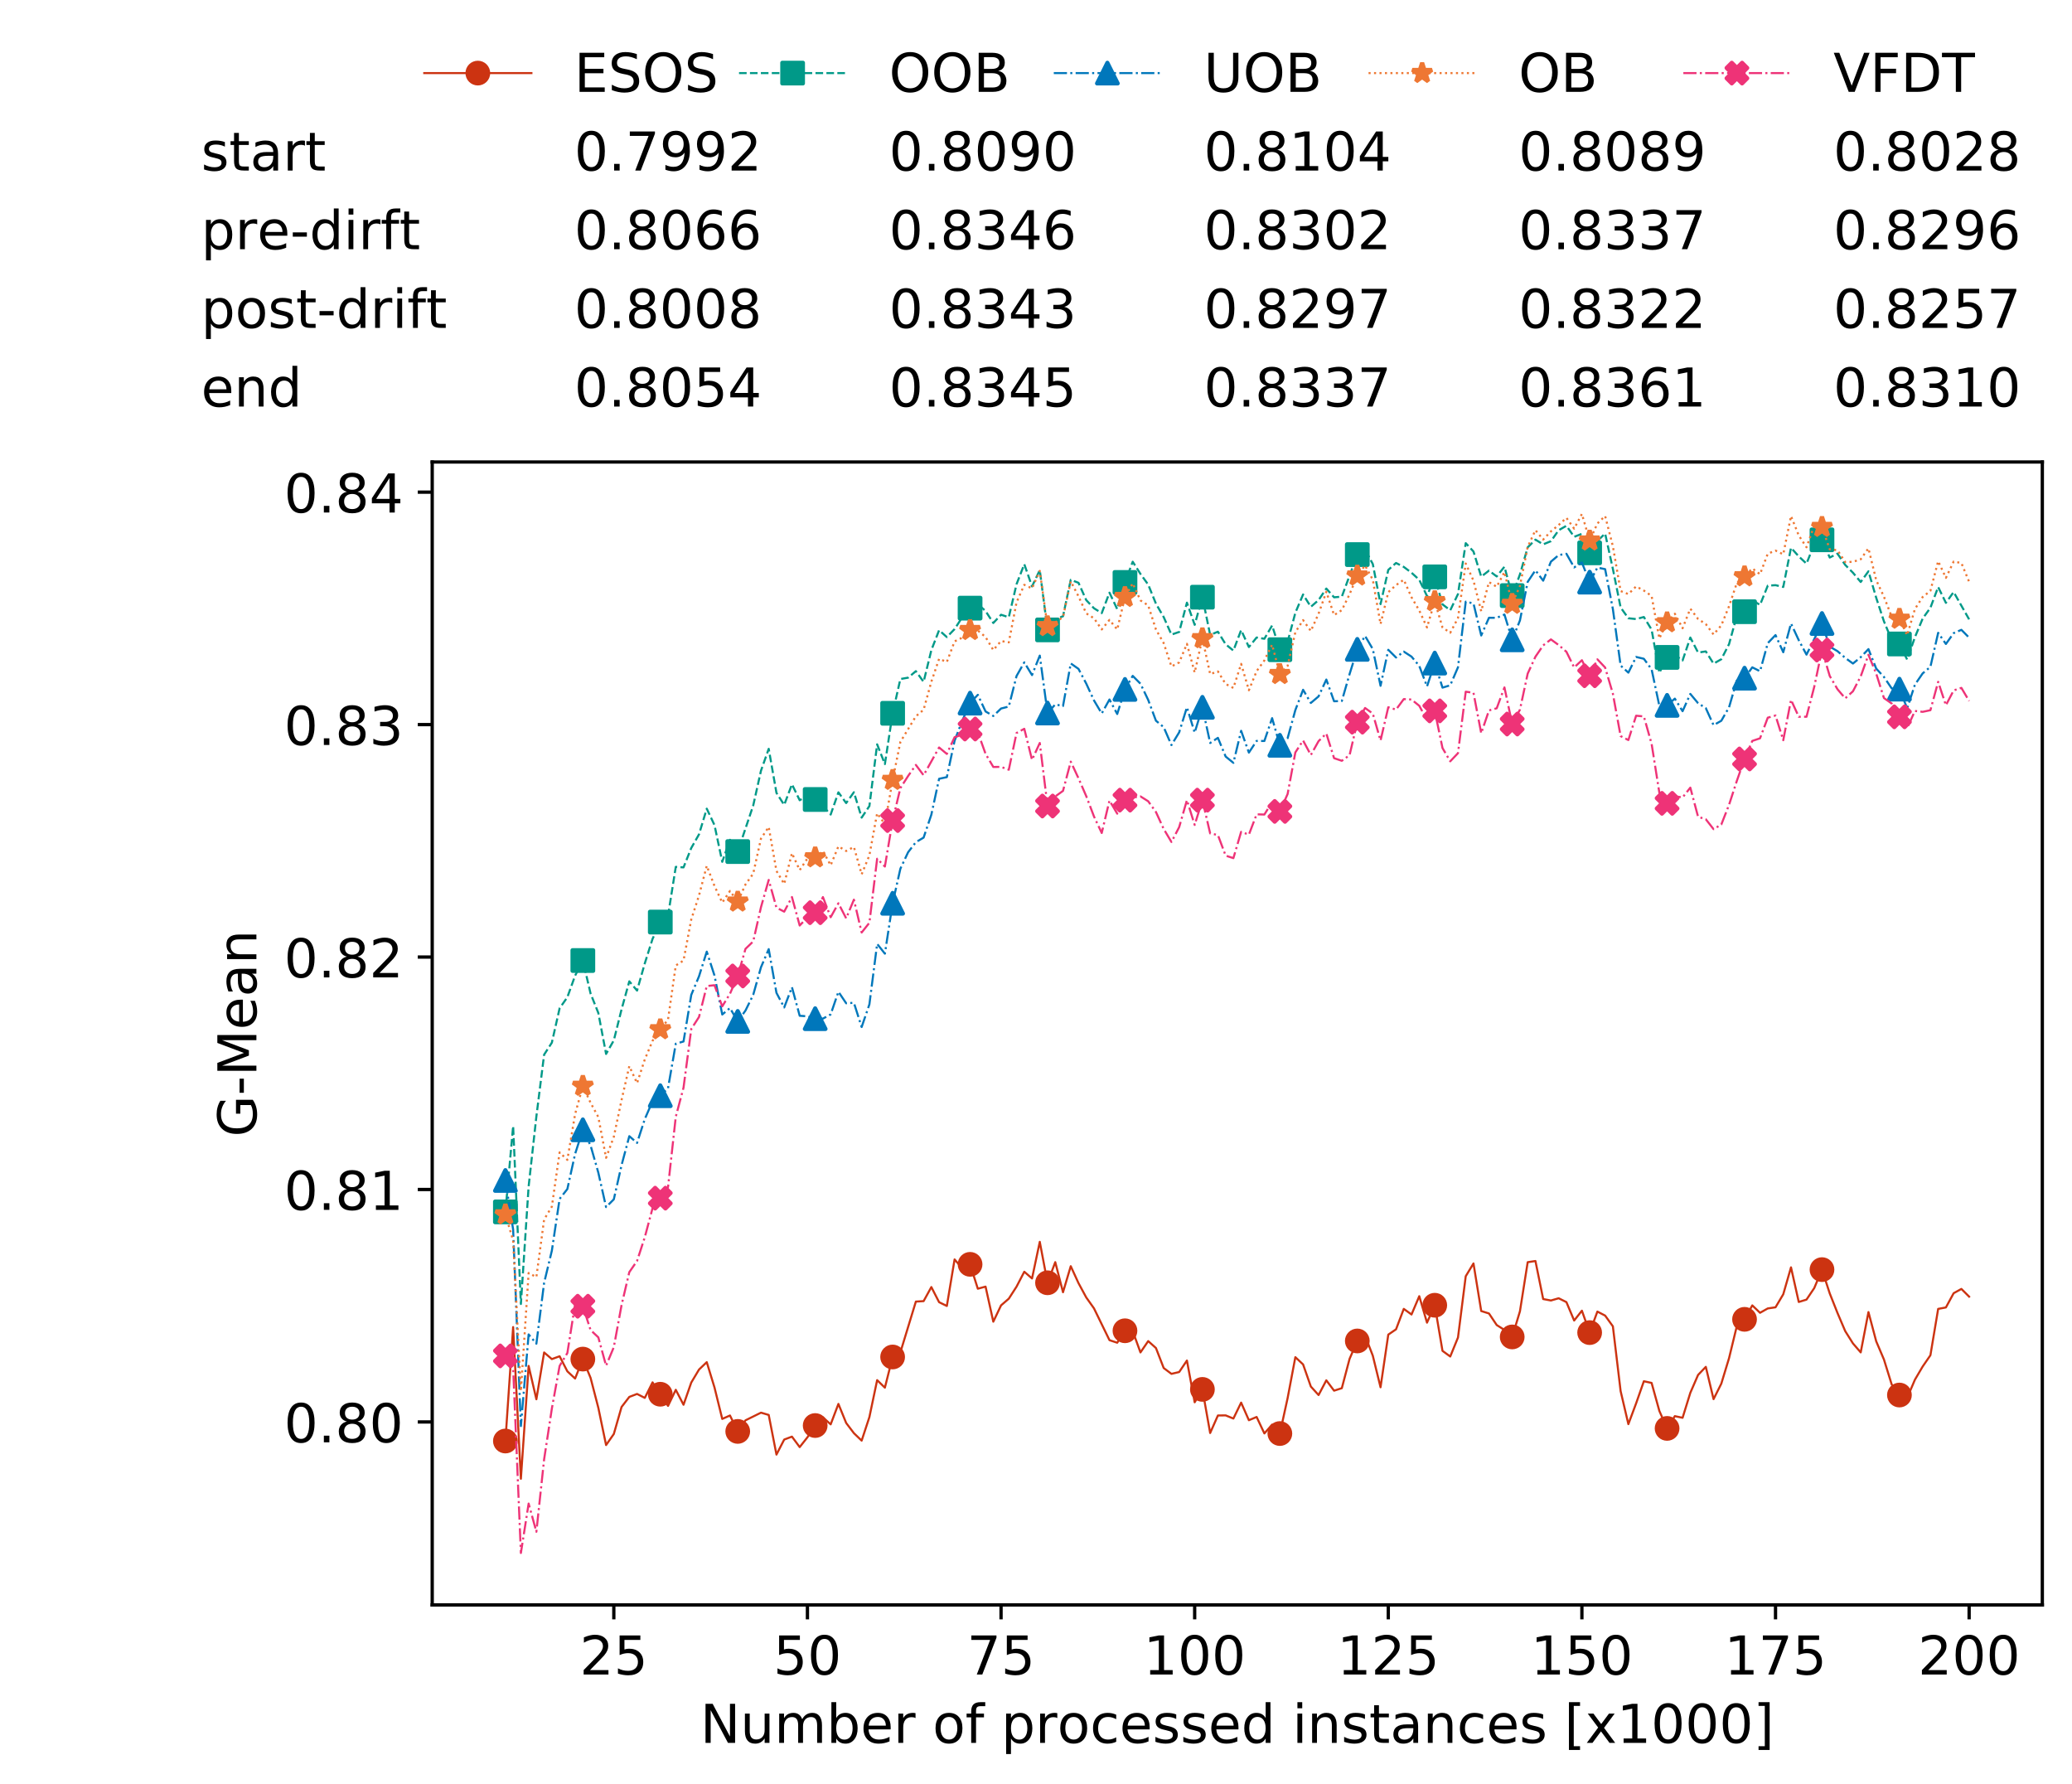 <?xml version="1.0" encoding="utf-8" standalone="no"?>
<!DOCTYPE svg PUBLIC "-//W3C//DTD SVG 1.1//EN"
  "http://www.w3.org/Graphics/SVG/1.1/DTD/svg11.dtd">
<!-- Created with matplotlib (https://matplotlib.org/) -->
<svg height="432.615pt" version="1.1" viewBox="0 0 502.65 432.615" width="502.65pt" xmlns="http://www.w3.org/2000/svg" xmlns:xlink="http://www.w3.org/1999/xlink">
 <defs>
  <style type="text/css">
*{stroke-linecap:butt;stroke-linejoin:round;white-space:pre;}
  </style>
 </defs>
 <g id="figure_1">
  <g id="patch_1">
   <path d="M 0 432.615 
L 502.65 432.615 
L 502.65 0 
L 0 0 
z
" style="fill:#ffffff;"/>
  </g>
  <g id="axes_1">
   <g id="patch_2">
    <path d="M 104.85 389.252 
L 495.45 389.252 
L 495.45 112.052 
L 104.85 112.052 
z
" style="fill:#ffffff;"/>
   </g>
   <g id="matplotlib.axis_1">
    <g id="xtick_1">
     <g id="line2d_1">
      <defs>
       <path d="M 0 0 
L 0 3.5 
" id="m922ee551a6" style="stroke:#000000;stroke-width:0.8;"/>
      </defs>
      <g>
       <use style="stroke:#000000;stroke-width:0.8;" x="148.908" xlink:href="#m922ee551a6" y="389.252"/>
      </g>
     </g>
     <g id="text_1">
      <!-- 25 -->
      <defs>
       <path d="M 19.188 8.297 
L 53.609 8.297 
L 53.609 0 
L 7.328 0 
L 7.328 8.297 
Q 12.938 14.109 22.625 23.891 
Q 32.328 33.688 34.812 36.531 
Q 39.547 41.844 41.422 45.531 
Q 43.312 49.219 43.312 52.781 
Q 43.312 58.594 39.234 62.25 
Q 35.156 65.922 28.609 65.922 
Q 23.969 65.922 18.812 64.312 
Q 13.672 62.703 7.812 59.422 
L 7.812 69.391 
Q 13.766 71.781 18.938 73 
Q 24.125 74.219 28.422 74.219 
Q 39.75 74.219 46.484 68.547 
Q 53.219 62.891 53.219 53.422 
Q 53.219 48.922 51.531 44.891 
Q 49.859 40.875 45.406 35.406 
Q 44.188 33.984 37.641 27.219 
Q 31.109 20.453 19.188 8.297 
z
" id="DejaVuSans-50"/>
       <path d="M 10.797 72.906 
L 49.516 72.906 
L 49.516 64.594 
L 19.828 64.594 
L 19.828 46.734 
Q 21.969 47.469 24.109 47.828 
Q 26.266 48.188 28.422 48.188 
Q 40.625 48.188 47.75 41.5 
Q 54.891 34.812 54.891 23.391 
Q 54.891 11.625 47.562 5.094 
Q 40.234 -1.422 26.906 -1.422 
Q 22.312 -1.422 17.547 -0.641 
Q 12.797 0.141 7.719 1.703 
L 7.719 11.625 
Q 12.109 9.234 16.797 8.062 
Q 21.484 6.891 26.703 6.891 
Q 35.156 6.891 40.078 11.328 
Q 45.016 15.766 45.016 23.391 
Q 45.016 31 40.078 35.438 
Q 35.156 39.891 26.703 39.891 
Q 22.75 39.891 18.812 39.016 
Q 14.891 38.141 10.797 36.281 
z
" id="DejaVuSans-53"/>
      </defs>
      <g transform="translate(140.636 406.13)scale(0.13 -0.13)">
       <use xlink:href="#DejaVuSans-50"/>
       <use x="63.623" xlink:href="#DejaVuSans-53"/>
      </g>
     </g>
    </g>
    <g id="xtick_2">
     <g id="line2d_2">
      <g>
       <use style="stroke:#000000;stroke-width:0.8;" x="195.877" xlink:href="#m922ee551a6" y="389.252"/>
      </g>
     </g>
     <g id="text_2">
      <!-- 50 -->
      <defs>
       <path d="M 31.781 66.406 
Q 24.172 66.406 20.328 58.906 
Q 16.5 51.422 16.5 36.375 
Q 16.5 21.391 20.328 13.891 
Q 24.172 6.391 31.781 6.391 
Q 39.453 6.391 43.281 13.891 
Q 47.125 21.391 47.125 36.375 
Q 47.125 51.422 43.281 58.906 
Q 39.453 66.406 31.781 66.406 
z
M 31.781 74.219 
Q 44.047 74.219 50.516 64.516 
Q 56.984 54.828 56.984 36.375 
Q 56.984 17.969 50.516 8.266 
Q 44.047 -1.422 31.781 -1.422 
Q 19.531 -1.422 13.062 8.266 
Q 6.594 17.969 6.594 36.375 
Q 6.594 54.828 13.062 64.516 
Q 19.531 74.219 31.781 74.219 
z
" id="DejaVuSans-48"/>
      </defs>
      <g transform="translate(187.606 406.13)scale(0.13 -0.13)">
       <use xlink:href="#DejaVuSans-53"/>
       <use x="63.623" xlink:href="#DejaVuSans-48"/>
      </g>
     </g>
    </g>
    <g id="xtick_3">
     <g id="line2d_3">
      <g>
       <use style="stroke:#000000;stroke-width:0.8;" x="242.847" xlink:href="#m922ee551a6" y="389.252"/>
      </g>
     </g>
     <g id="text_3">
      <!-- 75 -->
      <defs>
       <path d="M 8.203 72.906 
L 55.078 72.906 
L 55.078 68.703 
L 28.609 0 
L 18.312 0 
L 43.219 64.594 
L 8.203 64.594 
z
" id="DejaVuSans-55"/>
      </defs>
      <g transform="translate(234.576 406.13)scale(0.13 -0.13)">
       <use xlink:href="#DejaVuSans-55"/>
       <use x="63.623" xlink:href="#DejaVuSans-53"/>
      </g>
     </g>
    </g>
    <g id="xtick_4">
     <g id="line2d_4">
      <g>
       <use style="stroke:#000000;stroke-width:0.8;" x="289.817" xlink:href="#m922ee551a6" y="389.252"/>
      </g>
     </g>
     <g id="text_4">
      <!-- 100 -->
      <defs>
       <path d="M 12.406 8.297 
L 28.516 8.297 
L 28.516 63.922 
L 10.984 60.406 
L 10.984 69.391 
L 28.422 72.906 
L 38.281 72.906 
L 38.281 8.297 
L 54.391 8.297 
L 54.391 0 
L 12.406 0 
z
" id="DejaVuSans-49"/>
      </defs>
      <g transform="translate(277.41 406.13)scale(0.13 -0.13)">
       <use xlink:href="#DejaVuSans-49"/>
       <use x="63.623" xlink:href="#DejaVuSans-48"/>
       <use x="127.246" xlink:href="#DejaVuSans-48"/>
      </g>
     </g>
    </g>
    <g id="xtick_5">
     <g id="line2d_5">
      <g>
       <use style="stroke:#000000;stroke-width:0.8;" x="336.786" xlink:href="#m922ee551a6" y="389.252"/>
      </g>
     </g>
     <g id="text_5">
      <!-- 125 -->
      <g transform="translate(324.379 406.13)scale(0.13 -0.13)">
       <use xlink:href="#DejaVuSans-49"/>
       <use x="63.623" xlink:href="#DejaVuSans-50"/>
       <use x="127.246" xlink:href="#DejaVuSans-53"/>
      </g>
     </g>
    </g>
    <g id="xtick_6">
     <g id="line2d_6">
      <g>
       <use style="stroke:#000000;stroke-width:0.8;" x="383.756" xlink:href="#m922ee551a6" y="389.252"/>
      </g>
     </g>
     <g id="text_6">
      <!-- 150 -->
      <g transform="translate(371.349 406.13)scale(0.13 -0.13)">
       <use xlink:href="#DejaVuSans-49"/>
       <use x="63.623" xlink:href="#DejaVuSans-53"/>
       <use x="127.246" xlink:href="#DejaVuSans-48"/>
      </g>
     </g>
    </g>
    <g id="xtick_7">
     <g id="line2d_7">
      <g>
       <use style="stroke:#000000;stroke-width:0.8;" x="430.726" xlink:href="#m922ee551a6" y="389.252"/>
      </g>
     </g>
     <g id="text_7">
      <!-- 175 -->
      <g transform="translate(418.319 406.13)scale(0.13 -0.13)">
       <use xlink:href="#DejaVuSans-49"/>
       <use x="63.623" xlink:href="#DejaVuSans-55"/>
       <use x="127.246" xlink:href="#DejaVuSans-53"/>
      </g>
     </g>
    </g>
    <g id="xtick_8">
     <g id="line2d_8">
      <g>
       <use style="stroke:#000000;stroke-width:0.8;" x="477.695" xlink:href="#m922ee551a6" y="389.252"/>
      </g>
     </g>
     <g id="text_8">
      <!-- 200 -->
      <g transform="translate(465.289 406.13)scale(0.13 -0.13)">
       <use xlink:href="#DejaVuSans-50"/>
       <use x="63.623" xlink:href="#DejaVuSans-48"/>
       <use x="127.246" xlink:href="#DejaVuSans-48"/>
      </g>
     </g>
    </g>
    <g id="text_9">
     <!-- Number of processed instances [x1000] -->
     <defs>
      <path d="M 9.812 72.906 
L 23.094 72.906 
L 55.422 11.922 
L 55.422 72.906 
L 64.984 72.906 
L 64.984 0 
L 51.703 0 
L 19.391 60.984 
L 19.391 0 
L 9.812 0 
z
" id="DejaVuSans-78"/>
      <path d="M 8.5 21.578 
L 8.5 54.688 
L 17.484 54.688 
L 17.484 21.922 
Q 17.484 14.156 20.5 10.266 
Q 23.531 6.391 29.594 6.391 
Q 36.859 6.391 41.078 11.031 
Q 45.312 15.672 45.312 23.688 
L 45.312 54.688 
L 54.297 54.688 
L 54.297 0 
L 45.312 0 
L 45.312 8.406 
Q 42.047 3.422 37.719 1 
Q 33.406 -1.422 27.688 -1.422 
Q 18.266 -1.422 13.375 4.438 
Q 8.5 10.297 8.5 21.578 
z
M 31.109 56 
z
" id="DejaVuSans-117"/>
      <path d="M 52 44.188 
Q 55.375 50.25 60.062 53.125 
Q 64.75 56 71.094 56 
Q 79.641 56 84.281 50.016 
Q 88.922 44.047 88.922 33.016 
L 88.922 0 
L 79.891 0 
L 79.891 32.719 
Q 79.891 40.578 77.094 44.375 
Q 74.312 48.188 68.609 48.188 
Q 61.625 48.188 57.562 43.547 
Q 53.516 38.922 53.516 30.906 
L 53.516 0 
L 44.484 0 
L 44.484 32.719 
Q 44.484 40.625 41.703 44.406 
Q 38.922 48.188 33.109 48.188 
Q 26.219 48.188 22.156 43.531 
Q 18.109 38.875 18.109 30.906 
L 18.109 0 
L 9.078 0 
L 9.078 54.688 
L 18.109 54.688 
L 18.109 46.188 
Q 21.188 51.219 25.484 53.609 
Q 29.781 56 35.688 56 
Q 41.656 56 45.828 52.969 
Q 50 49.953 52 44.188 
z
" id="DejaVuSans-109"/>
      <path d="M 48.688 27.297 
Q 48.688 37.203 44.609 42.844 
Q 40.531 48.484 33.406 48.484 
Q 26.266 48.484 22.188 42.844 
Q 18.109 37.203 18.109 27.297 
Q 18.109 17.391 22.188 11.75 
Q 26.266 6.109 33.406 6.109 
Q 40.531 6.109 44.609 11.75 
Q 48.688 17.391 48.688 27.297 
z
M 18.109 46.391 
Q 20.953 51.266 25.266 53.625 
Q 29.594 56 35.594 56 
Q 45.562 56 51.781 48.094 
Q 58.016 40.188 58.016 27.297 
Q 58.016 14.406 51.781 6.484 
Q 45.562 -1.422 35.594 -1.422 
Q 29.594 -1.422 25.266 0.953 
Q 20.953 3.328 18.109 8.203 
L 18.109 0 
L 9.078 0 
L 9.078 75.984 
L 18.109 75.984 
z
" id="DejaVuSans-98"/>
      <path d="M 56.203 29.594 
L 56.203 25.203 
L 14.891 25.203 
Q 15.484 15.922 20.484 11.062 
Q 25.484 6.203 34.422 6.203 
Q 39.594 6.203 44.453 7.469 
Q 49.312 8.734 54.109 11.281 
L 54.109 2.781 
Q 49.266 0.734 44.188 -0.344 
Q 39.109 -1.422 33.891 -1.422 
Q 20.797 -1.422 13.156 6.188 
Q 5.516 13.812 5.516 26.812 
Q 5.516 40.234 12.766 48.109 
Q 20.016 56 32.328 56 
Q 43.359 56 49.781 48.891 
Q 56.203 41.797 56.203 29.594 
z
M 47.219 32.234 
Q 47.125 39.594 43.094 43.984 
Q 39.062 48.391 32.422 48.391 
Q 24.906 48.391 20.391 44.141 
Q 15.875 39.891 15.188 32.172 
z
" id="DejaVuSans-101"/>
      <path d="M 41.109 46.297 
Q 39.594 47.172 37.812 47.578 
Q 36.031 48 33.891 48 
Q 26.266 48 22.188 43.047 
Q 18.109 38.094 18.109 28.812 
L 18.109 0 
L 9.078 0 
L 9.078 54.688 
L 18.109 54.688 
L 18.109 46.188 
Q 20.953 51.172 25.484 53.578 
Q 30.031 56 36.531 56 
Q 37.453 56 38.578 55.875 
Q 39.703 55.766 41.062 55.516 
z
" id="DejaVuSans-114"/>
      <path id="DejaVuSans-32"/>
      <path d="M 30.609 48.391 
Q 23.391 48.391 19.188 42.75 
Q 14.984 37.109 14.984 27.297 
Q 14.984 17.484 19.156 11.844 
Q 23.344 6.203 30.609 6.203 
Q 37.797 6.203 41.984 11.859 
Q 46.188 17.531 46.188 27.297 
Q 46.188 37.016 41.984 42.703 
Q 37.797 48.391 30.609 48.391 
z
M 30.609 56 
Q 42.328 56 49.016 48.375 
Q 55.719 40.766 55.719 27.297 
Q 55.719 13.875 49.016 6.219 
Q 42.328 -1.422 30.609 -1.422 
Q 18.844 -1.422 12.172 6.219 
Q 5.516 13.875 5.516 27.297 
Q 5.516 40.766 12.172 48.375 
Q 18.844 56 30.609 56 
z
" id="DejaVuSans-111"/>
      <path d="M 37.109 75.984 
L 37.109 68.5 
L 28.516 68.5 
Q 23.688 68.5 21.797 66.547 
Q 19.922 64.594 19.922 59.516 
L 19.922 54.688 
L 34.719 54.688 
L 34.719 47.703 
L 19.922 47.703 
L 19.922 0 
L 10.891 0 
L 10.891 47.703 
L 2.297 47.703 
L 2.297 54.688 
L 10.891 54.688 
L 10.891 58.5 
Q 10.891 67.625 15.141 71.797 
Q 19.391 75.984 28.609 75.984 
z
" id="DejaVuSans-102"/>
      <path d="M 18.109 8.203 
L 18.109 -20.797 
L 9.078 -20.797 
L 9.078 54.688 
L 18.109 54.688 
L 18.109 46.391 
Q 20.953 51.266 25.266 53.625 
Q 29.594 56 35.594 56 
Q 45.562 56 51.781 48.094 
Q 58.016 40.188 58.016 27.297 
Q 58.016 14.406 51.781 6.484 
Q 45.562 -1.422 35.594 -1.422 
Q 29.594 -1.422 25.266 0.953 
Q 20.953 3.328 18.109 8.203 
z
M 48.688 27.297 
Q 48.688 37.203 44.609 42.844 
Q 40.531 48.484 33.406 48.484 
Q 26.266 48.484 22.188 42.844 
Q 18.109 37.203 18.109 27.297 
Q 18.109 17.391 22.188 11.75 
Q 26.266 6.109 33.406 6.109 
Q 40.531 6.109 44.609 11.75 
Q 48.688 17.391 48.688 27.297 
z
" id="DejaVuSans-112"/>
      <path d="M 48.781 52.594 
L 48.781 44.188 
Q 44.969 46.297 41.141 47.344 
Q 37.312 48.391 33.406 48.391 
Q 24.656 48.391 19.812 42.844 
Q 14.984 37.312 14.984 27.297 
Q 14.984 17.281 19.812 11.734 
Q 24.656 6.203 33.406 6.203 
Q 37.312 6.203 41.141 7.25 
Q 44.969 8.297 48.781 10.406 
L 48.781 2.094 
Q 45.016 0.344 40.984 -0.531 
Q 36.969 -1.422 32.422 -1.422 
Q 20.062 -1.422 12.781 6.344 
Q 5.516 14.109 5.516 27.297 
Q 5.516 40.672 12.859 48.328 
Q 20.219 56 33.016 56 
Q 37.156 56 41.109 55.141 
Q 45.062 54.297 48.781 52.594 
z
" id="DejaVuSans-99"/>
      <path d="M 44.281 53.078 
L 44.281 44.578 
Q 40.484 46.531 36.375 47.5 
Q 32.281 48.484 27.875 48.484 
Q 21.188 48.484 17.844 46.438 
Q 14.5 44.391 14.5 40.281 
Q 14.5 37.156 16.891 35.375 
Q 19.281 33.594 26.516 31.984 
L 29.594 31.297 
Q 39.156 29.25 43.188 25.516 
Q 47.219 21.781 47.219 15.094 
Q 47.219 7.469 41.188 3.016 
Q 35.156 -1.422 24.609 -1.422 
Q 20.219 -1.422 15.453 -0.562 
Q 10.688 0.297 5.422 2 
L 5.422 11.281 
Q 10.406 8.688 15.234 7.391 
Q 20.062 6.109 24.812 6.109 
Q 31.156 6.109 34.562 8.281 
Q 37.984 10.453 37.984 14.406 
Q 37.984 18.062 35.516 20.016 
Q 33.062 21.969 24.703 23.781 
L 21.578 24.516 
Q 13.234 26.266 9.516 29.906 
Q 5.812 33.547 5.812 39.891 
Q 5.812 47.609 11.281 51.797 
Q 16.75 56 26.812 56 
Q 31.781 56 36.172 55.266 
Q 40.578 54.547 44.281 53.078 
z
" id="DejaVuSans-115"/>
      <path d="M 45.406 46.391 
L 45.406 75.984 
L 54.391 75.984 
L 54.391 0 
L 45.406 0 
L 45.406 8.203 
Q 42.578 3.328 38.25 0.953 
Q 33.938 -1.422 27.875 -1.422 
Q 17.969 -1.422 11.734 6.484 
Q 5.516 14.406 5.516 27.297 
Q 5.516 40.188 11.734 48.094 
Q 17.969 56 27.875 56 
Q 33.938 56 38.25 53.625 
Q 42.578 51.266 45.406 46.391 
z
M 14.797 27.297 
Q 14.797 17.391 18.875 11.75 
Q 22.953 6.109 30.078 6.109 
Q 37.203 6.109 41.297 11.75 
Q 45.406 17.391 45.406 27.297 
Q 45.406 37.203 41.297 42.844 
Q 37.203 48.484 30.078 48.484 
Q 22.953 48.484 18.875 42.844 
Q 14.797 37.203 14.797 27.297 
z
" id="DejaVuSans-100"/>
      <path d="M 9.422 54.688 
L 18.406 54.688 
L 18.406 0 
L 9.422 0 
z
M 9.422 75.984 
L 18.406 75.984 
L 18.406 64.594 
L 9.422 64.594 
z
" id="DejaVuSans-105"/>
      <path d="M 54.891 33.016 
L 54.891 0 
L 45.906 0 
L 45.906 32.719 
Q 45.906 40.484 42.875 44.328 
Q 39.844 48.188 33.797 48.188 
Q 26.516 48.188 22.312 43.547 
Q 18.109 38.922 18.109 30.906 
L 18.109 0 
L 9.078 0 
L 9.078 54.688 
L 18.109 54.688 
L 18.109 46.188 
Q 21.344 51.125 25.703 53.562 
Q 30.078 56 35.797 56 
Q 45.219 56 50.047 50.172 
Q 54.891 44.344 54.891 33.016 
z
" id="DejaVuSans-110"/>
      <path d="M 18.312 70.219 
L 18.312 54.688 
L 36.812 54.688 
L 36.812 47.703 
L 18.312 47.703 
L 18.312 18.016 
Q 18.312 11.328 20.141 9.422 
Q 21.969 7.516 27.594 7.516 
L 36.812 7.516 
L 36.812 0 
L 27.594 0 
Q 17.188 0 13.234 3.875 
Q 9.281 7.766 9.281 18.016 
L 9.281 47.703 
L 2.688 47.703 
L 2.688 54.688 
L 9.281 54.688 
L 9.281 70.219 
z
" id="DejaVuSans-116"/>
      <path d="M 34.281 27.484 
Q 23.391 27.484 19.188 25 
Q 14.984 22.516 14.984 16.5 
Q 14.984 11.719 18.141 8.906 
Q 21.297 6.109 26.703 6.109 
Q 34.188 6.109 38.703 11.406 
Q 43.219 16.703 43.219 25.484 
L 43.219 27.484 
z
M 52.203 31.203 
L 52.203 0 
L 43.219 0 
L 43.219 8.297 
Q 40.141 3.328 35.547 0.953 
Q 30.953 -1.422 24.312 -1.422 
Q 15.922 -1.422 10.953 3.297 
Q 6 8.016 6 15.922 
Q 6 25.141 12.172 29.828 
Q 18.359 34.516 30.609 34.516 
L 43.219 34.516 
L 43.219 35.406 
Q 43.219 41.609 39.141 45 
Q 35.062 48.391 27.688 48.391 
Q 23 48.391 18.547 47.266 
Q 14.109 46.141 10.016 43.891 
L 10.016 52.203 
Q 14.938 54.109 19.578 55.047 
Q 24.219 56 28.609 56 
Q 40.484 56 46.344 49.844 
Q 52.203 43.703 52.203 31.203 
z
" id="DejaVuSans-97"/>
      <path d="M 8.594 75.984 
L 29.297 75.984 
L 29.297 69 
L 17.578 69 
L 17.578 -6.203 
L 29.297 -6.203 
L 29.297 -13.188 
L 8.594 -13.188 
z
" id="DejaVuSans-91"/>
      <path d="M 54.891 54.688 
L 35.109 28.078 
L 55.906 0 
L 45.312 0 
L 29.391 21.484 
L 13.484 0 
L 2.875 0 
L 24.125 28.609 
L 4.688 54.688 
L 15.281 54.688 
L 29.781 35.203 
L 44.281 54.688 
z
" id="DejaVuSans-120"/>
      <path d="M 30.422 75.984 
L 30.422 -13.188 
L 9.719 -13.188 
L 9.719 -6.203 
L 21.391 -6.203 
L 21.391 69 
L 9.719 69 
L 9.719 75.984 
z
" id="DejaVuSans-93"/>
     </defs>
     <g transform="translate(169.881 422.711)scale(0.13 -0.13)">
      <use xlink:href="#DejaVuSans-78"/>
      <use x="74.805" xlink:href="#DejaVuSans-117"/>
      <use x="138.184" xlink:href="#DejaVuSans-109"/>
      <use x="235.596" xlink:href="#DejaVuSans-98"/>
      <use x="299.072" xlink:href="#DejaVuSans-101"/>
      <use x="360.596" xlink:href="#DejaVuSans-114"/>
      <use x="401.709" xlink:href="#DejaVuSans-32"/>
      <use x="433.496" xlink:href="#DejaVuSans-111"/>
      <use x="494.678" xlink:href="#DejaVuSans-102"/>
      <use x="529.883" xlink:href="#DejaVuSans-32"/>
      <use x="561.67" xlink:href="#DejaVuSans-112"/>
      <use x="625.146" xlink:href="#DejaVuSans-114"/>
      <use x="666.229" xlink:href="#DejaVuSans-111"/>
      <use x="727.41" xlink:href="#DejaVuSans-99"/>
      <use x="782.391" xlink:href="#DejaVuSans-101"/>
      <use x="843.914" xlink:href="#DejaVuSans-115"/>
      <use x="896.014" xlink:href="#DejaVuSans-115"/>
      <use x="948.113" xlink:href="#DejaVuSans-101"/>
      <use x="1009.637" xlink:href="#DejaVuSans-100"/>
      <use x="1073.113" xlink:href="#DejaVuSans-32"/>
      <use x="1104.9" xlink:href="#DejaVuSans-105"/>
      <use x="1132.684" xlink:href="#DejaVuSans-110"/>
      <use x="1196.062" xlink:href="#DejaVuSans-115"/>
      <use x="1248.162" xlink:href="#DejaVuSans-116"/>
      <use x="1287.371" xlink:href="#DejaVuSans-97"/>
      <use x="1348.65" xlink:href="#DejaVuSans-110"/>
      <use x="1412.029" xlink:href="#DejaVuSans-99"/>
      <use x="1467.01" xlink:href="#DejaVuSans-101"/>
      <use x="1528.533" xlink:href="#DejaVuSans-115"/>
      <use x="1580.633" xlink:href="#DejaVuSans-32"/>
      <use x="1612.42" xlink:href="#DejaVuSans-91"/>
      <use x="1651.434" xlink:href="#DejaVuSans-120"/>
      <use x="1710.613" xlink:href="#DejaVuSans-49"/>
      <use x="1774.236" xlink:href="#DejaVuSans-48"/>
      <use x="1837.859" xlink:href="#DejaVuSans-48"/>
      <use x="1901.482" xlink:href="#DejaVuSans-48"/>
      <use x="1965.105" xlink:href="#DejaVuSans-93"/>
     </g>
    </g>
   </g>
   <g id="matplotlib.axis_2">
    <g id="ytick_1">
     <g id="line2d_9">
      <defs>
       <path d="M 0 0 
L -3.5 0 
" id="mfa4cc930a7" style="stroke:#000000;stroke-width:0.8;"/>
      </defs>
      <g>
       <use style="stroke:#000000;stroke-width:0.8;" x="104.85" xlink:href="#mfa4cc930a7" y="344.872"/>
      </g>
     </g>
     <g id="text_10">
      <!-- 0.80 -->
      <defs>
       <path d="M 10.688 12.406 
L 21 12.406 
L 21 0 
L 10.688 0 
z
" id="DejaVuSans-46"/>
       <path d="M 31.781 34.625 
Q 24.75 34.625 20.719 30.859 
Q 16.703 27.094 16.703 20.516 
Q 16.703 13.922 20.719 10.156 
Q 24.75 6.391 31.781 6.391 
Q 38.812 6.391 42.859 10.172 
Q 46.922 13.969 46.922 20.516 
Q 46.922 27.094 42.891 30.859 
Q 38.875 34.625 31.781 34.625 
z
M 21.922 38.812 
Q 15.578 40.375 12.031 44.719 
Q 8.5 49.078 8.5 55.328 
Q 8.5 64.062 14.719 69.141 
Q 20.953 74.219 31.781 74.219 
Q 42.672 74.219 48.875 69.141 
Q 55.078 64.062 55.078 55.328 
Q 55.078 49.078 51.531 44.719 
Q 48 40.375 41.703 38.812 
Q 48.828 37.156 52.797 32.312 
Q 56.781 27.484 56.781 20.516 
Q 56.781 9.906 50.312 4.234 
Q 43.844 -1.422 31.781 -1.422 
Q 19.734 -1.422 13.25 4.234 
Q 6.781 9.906 6.781 20.516 
Q 6.781 27.484 10.781 32.312 
Q 14.797 37.156 21.922 38.812 
z
M 18.312 54.391 
Q 18.312 48.734 21.844 45.562 
Q 25.391 42.391 31.781 42.391 
Q 38.141 42.391 41.719 45.562 
Q 45.312 48.734 45.312 54.391 
Q 45.312 60.062 41.719 63.234 
Q 38.141 66.406 31.781 66.406 
Q 25.391 66.406 21.844 63.234 
Q 18.312 60.062 18.312 54.391 
z
" id="DejaVuSans-56"/>
      </defs>
      <g transform="translate(68.905 349.811)scale(0.13 -0.13)">
       <use xlink:href="#DejaVuSans-48"/>
       <use x="63.623" xlink:href="#DejaVuSans-46"/>
       <use x="95.41" xlink:href="#DejaVuSans-56"/>
       <use x="159.033" xlink:href="#DejaVuSans-48"/>
      </g>
     </g>
    </g>
    <g id="ytick_2">
     <g id="line2d_10">
      <g>
       <use style="stroke:#000000;stroke-width:0.8;" x="104.85" xlink:href="#mfa4cc930a7" y="288.495"/>
      </g>
     </g>
     <g id="text_11">
      <!-- 0.81 -->
      <g transform="translate(68.905 293.434)scale(0.13 -0.13)">
       <use xlink:href="#DejaVuSans-48"/>
       <use x="63.623" xlink:href="#DejaVuSans-46"/>
       <use x="95.41" xlink:href="#DejaVuSans-56"/>
       <use x="159.033" xlink:href="#DejaVuSans-49"/>
      </g>
     </g>
    </g>
    <g id="ytick_3">
     <g id="line2d_11">
      <g>
       <use style="stroke:#000000;stroke-width:0.8;" x="104.85" xlink:href="#mfa4cc930a7" y="232.117"/>
      </g>
     </g>
     <g id="text_12">
      <!-- 0.82 -->
      <g transform="translate(68.905 237.056)scale(0.13 -0.13)">
       <use xlink:href="#DejaVuSans-48"/>
       <use x="63.623" xlink:href="#DejaVuSans-46"/>
       <use x="95.41" xlink:href="#DejaVuSans-56"/>
       <use x="159.033" xlink:href="#DejaVuSans-50"/>
      </g>
     </g>
    </g>
    <g id="ytick_4">
     <g id="line2d_12">
      <g>
       <use style="stroke:#000000;stroke-width:0.8;" x="104.85" xlink:href="#mfa4cc930a7" y="175.74"/>
      </g>
     </g>
     <g id="text_13">
      <!-- 0.83 -->
      <defs>
       <path d="M 40.578 39.312 
Q 47.656 37.797 51.625 33 
Q 55.609 28.219 55.609 21.188 
Q 55.609 10.406 48.188 4.484 
Q 40.766 -1.422 27.094 -1.422 
Q 22.516 -1.422 17.656 -0.516 
Q 12.797 0.391 7.625 2.203 
L 7.625 11.719 
Q 11.719 9.328 16.594 8.109 
Q 21.484 6.891 26.812 6.891 
Q 36.078 6.891 40.938 10.547 
Q 45.797 14.203 45.797 21.188 
Q 45.797 27.641 41.281 31.266 
Q 36.766 34.906 28.719 34.906 
L 20.219 34.906 
L 20.219 43.016 
L 29.109 43.016 
Q 36.375 43.016 40.234 45.922 
Q 44.094 48.828 44.094 54.297 
Q 44.094 59.906 40.109 62.906 
Q 36.141 65.922 28.719 65.922 
Q 24.656 65.922 20.016 65.031 
Q 15.375 64.156 9.812 62.312 
L 9.812 71.094 
Q 15.438 72.656 20.344 73.438 
Q 25.25 74.219 29.594 74.219 
Q 40.828 74.219 47.359 69.109 
Q 53.906 64.016 53.906 55.328 
Q 53.906 49.266 50.438 45.094 
Q 46.969 40.922 40.578 39.312 
z
" id="DejaVuSans-51"/>
      </defs>
      <g transform="translate(68.905 180.679)scale(0.13 -0.13)">
       <use xlink:href="#DejaVuSans-48"/>
       <use x="63.623" xlink:href="#DejaVuSans-46"/>
       <use x="95.41" xlink:href="#DejaVuSans-56"/>
       <use x="159.033" xlink:href="#DejaVuSans-51"/>
      </g>
     </g>
    </g>
    <g id="ytick_5">
     <g id="line2d_13">
      <g>
       <use style="stroke:#000000;stroke-width:0.8;" x="104.85" xlink:href="#mfa4cc930a7" y="119.363"/>
      </g>
     </g>
     <g id="text_14">
      <!-- 0.84 -->
      <defs>
       <path d="M 37.797 64.312 
L 12.891 25.391 
L 37.797 25.391 
z
M 35.203 72.906 
L 47.609 72.906 
L 47.609 25.391 
L 58.016 25.391 
L 58.016 17.188 
L 47.609 17.188 
L 47.609 0 
L 37.797 0 
L 37.797 17.188 
L 4.891 17.188 
L 4.891 26.703 
z
" id="DejaVuSans-52"/>
      </defs>
      <g transform="translate(68.905 124.302)scale(0.13 -0.13)">
       <use xlink:href="#DejaVuSans-48"/>
       <use x="63.623" xlink:href="#DejaVuSans-46"/>
       <use x="95.41" xlink:href="#DejaVuSans-56"/>
       <use x="159.033" xlink:href="#DejaVuSans-52"/>
      </g>
     </g>
    </g>
    <g id="text_15">
     <!-- G-Mean -->
     <defs>
      <path d="M 59.516 10.406 
L 59.516 29.984 
L 43.406 29.984 
L 43.406 38.094 
L 69.281 38.094 
L 69.281 6.781 
Q 63.578 2.734 56.688 0.656 
Q 49.812 -1.422 42 -1.422 
Q 24.906 -1.422 15.25 8.562 
Q 5.609 18.562 5.609 36.375 
Q 5.609 54.25 15.25 64.234 
Q 24.906 74.219 42 74.219 
Q 49.125 74.219 55.547 72.453 
Q 61.969 70.703 67.391 67.281 
L 67.391 56.781 
Q 61.922 61.422 55.766 63.766 
Q 49.609 66.109 42.828 66.109 
Q 29.438 66.109 22.719 58.641 
Q 16.016 51.172 16.016 36.375 
Q 16.016 21.625 22.719 14.156 
Q 29.438 6.688 42.828 6.688 
Q 48.047 6.688 52.141 7.594 
Q 56.25 8.5 59.516 10.406 
z
" id="DejaVuSans-71"/>
      <path d="M 4.891 31.391 
L 31.203 31.391 
L 31.203 23.391 
L 4.891 23.391 
z
" id="DejaVuSans-45"/>
      <path d="M 9.812 72.906 
L 24.516 72.906 
L 43.109 23.297 
L 61.812 72.906 
L 76.516 72.906 
L 76.516 0 
L 66.891 0 
L 66.891 64.016 
L 48.094 14.016 
L 38.188 14.016 
L 19.391 64.016 
L 19.391 0 
L 9.812 0 
z
" id="DejaVuSans-77"/>
     </defs>
     <g transform="translate(62.201 275.744)rotate(-90)scale(0.13 -0.13)">
      <use xlink:href="#DejaVuSans-71"/>
      <use x="77.49" xlink:href="#DejaVuSans-45"/>
      <use x="113.574" xlink:href="#DejaVuSans-77"/>
      <use x="199.854" xlink:href="#DejaVuSans-101"/>
      <use x="261.377" xlink:href="#DejaVuSans-97"/>
      <use x="322.656" xlink:href="#DejaVuSans-110"/>
     </g>
    </g>
   </g>
   <g id="line2d_14"/>
   <g id="line2d_15"/>
   <g id="line2d_16"/>
   <g id="line2d_17"/>
   <g id="line2d_18"/>
   <g id="line2d_19">
    <path clip-path="url(#p9a703ca3dc)" d="M 122.605 349.498 
L 124.483 321.86 
L 126.362 358.652 
L 128.241 331.28 
L 130.12 339.368 
L 131.998 328.016 
L 133.877 329.627 
L 135.756 328.941 
L 137.635 332.593 
L 139.514 334.344 
L 141.392 329.626 
L 143.271 334.185 
L 145.15 341.436 
L 147.029 350.476 
L 148.908 347.788 
L 150.786 341.237 
L 152.665 338.799 
L 154.544 338.08 
L 156.423 339.034 
L 158.302 335.272 
L 162.059 340.979 
L 163.938 337.077 
L 165.817 340.701 
L 167.695 335.314 
L 169.574 332.165 
L 171.453 330.368 
L 173.332 336.514 
L 175.211 344.135 
L 177.089 343.305 
L 178.968 347.167 
L 180.847 344.479 
L 184.605 342.62 
L 186.483 343.169 
L 188.362 352.786 
L 190.241 349.14 
L 192.12 348.433 
L 193.998 350.97 
L 195.877 348.591 
L 197.756 345.741 
L 199.635 343.75 
L 201.514 345.455 
L 203.392 340.497 
L 205.271 345.116 
L 207.15 347.594 
L 209.029 349.399 
L 210.908 343.69 
L 212.786 334.732 
L 214.665 336.555 
L 216.544 329.114 
L 218.423 327.993 
L 222.18 315.679 
L 224.059 315.568 
L 225.938 312.155 
L 227.817 315.827 
L 229.695 316.743 
L 231.574 305.455 
L 233.453 307.62 
L 235.332 306.645 
L 237.211 312.557 
L 239.089 312.049 
L 240.968 320.553 
L 242.847 316.597 
L 244.726 314.972 
L 246.605 312.056 
L 248.483 308.442 
L 250.362 310.071 
L 252.241 301.188 
L 254.12 311.117 
L 255.998 306.115 
L 257.877 313.41 
L 259.756 307.098 
L 261.635 311.203 
L 263.514 314.676 
L 265.392 317.325 
L 269.15 325.037 
L 271.029 325.656 
L 272.908 322.757 
L 274.786 322.831 
L 276.665 328.008 
L 278.544 325.264 
L 280.423 326.943 
L 282.302 331.794 
L 284.18 333.206 
L 286.059 332.764 
L 287.938 329.977 
L 289.817 340.102 
L 291.695 336.976 
L 293.574 347.554 
L 295.453 343.306 
L 297.332 343.279 
L 299.211 344.044 
L 301.089 340.182 
L 302.968 344.45 
L 304.847 343.663 
L 306.726 347.654 
L 308.605 345.515 
L 310.483 347.682 
L 312.362 339.106 
L 314.241 329.16 
L 316.12 330.921 
L 317.998 336.281 
L 319.877 338.342 
L 321.756 334.773 
L 323.635 337.286 
L 325.514 336.683 
L 327.392 329.578 
L 329.271 325.229 
L 331.15 323.923 
L 333.029 328.801 
L 334.908 336.46 
L 336.786 323.691 
L 338.665 322.406 
L 340.544 317.449 
L 342.423 318.808 
L 344.302 314.369 
L 346.18 320.79 
L 348.059 316.566 
L 349.938 327.63 
L 351.817 329 
L 353.695 324.394 
L 355.574 309.531 
L 357.453 306.43 
L 359.332 317.972 
L 361.211 318.561 
L 363.089 321.366 
L 364.968 322.557 
L 366.847 324.254 
L 368.726 318.033 
L 370.605 306.123 
L 372.483 305.838 
L 374.362 315.065 
L 376.241 315.415 
L 378.12 314.872 
L 379.998 315.806 
L 381.877 320.274 
L 383.756 317.886 
L 385.635 323.203 
L 387.514 318.104 
L 389.392 319.078 
L 391.271 321.678 
L 393.15 337.398 
L 395.029 345.403 
L 396.908 340.362 
L 398.786 335 
L 400.665 335.404 
L 402.544 342.195 
L 404.423 346.438 
L 406.302 343.461 
L 408.18 343.861 
L 410.059 337.802 
L 411.938 333.467 
L 413.817 331.509 
L 415.695 339.339 
L 417.574 335.585 
L 419.453 329.396 
L 421.332 321.657 
L 423.211 319.982 
L 425.089 316.603 
L 426.968 318.398 
L 428.847 317.34 
L 430.726 317.064 
L 432.605 313.903 
L 434.483 307.375 
L 436.362 315.772 
L 438.241 315.2 
L 440.12 312.403 
L 441.998 307.926 
L 443.877 313.69 
L 445.756 318.432 
L 447.635 322.84 
L 449.514 325.83 
L 451.392 328.001 
L 453.271 318.223 
L 455.15 325.309 
L 457.029 329.724 
L 458.908 335.771 
L 460.786 338.345 
L 462.665 339.023 
L 464.544 334.622 
L 466.423 331.426 
L 468.302 328.696 
L 470.18 317.452 
L 472.059 317.101 
L 473.938 313.647 
L 475.817 312.609 
L 477.695 314.48 
L 477.695 314.48 
" style="fill:none;stroke:#cc3311;stroke-linecap:square;stroke-width:0.5;"/>
    <defs>
     <path d="M 0 2.5 
C 0.663 2.5 1.299 2.237 1.768 1.768 
C 2.237 1.299 2.5 0.663 2.5 0 
C 2.5 -0.663 2.237 -1.299 1.768 -1.768 
C 1.299 -2.237 0.663 -2.5 0 -2.5 
C -0.663 -2.5 -1.299 -2.237 -1.768 -1.768 
C -2.237 -1.299 -2.5 -0.663 -2.5 0 
C -2.5 0.663 -2.237 1.299 -1.768 1.768 
C -1.299 2.237 -0.663 2.5 0 2.5 
z
" id="m1d3829b0ff" style="stroke:#cc3311;"/>
    </defs>
    <g clip-path="url(#p9a703ca3dc)">
     <use style="fill:#cc3311;stroke:#cc3311;" x="122.605" xlink:href="#m1d3829b0ff" y="349.498"/>
     <use style="fill:#cc3311;stroke:#cc3311;" x="141.392" xlink:href="#m1d3829b0ff" y="329.626"/>
     <use style="fill:#cc3311;stroke:#cc3311;" x="160.18" xlink:href="#m1d3829b0ff" y="338.15"/>
     <use style="fill:#cc3311;stroke:#cc3311;" x="178.968" xlink:href="#m1d3829b0ff" y="347.167"/>
     <use style="fill:#cc3311;stroke:#cc3311;" x="197.756" xlink:href="#m1d3829b0ff" y="345.741"/>
     <use style="fill:#cc3311;stroke:#cc3311;" x="216.544" xlink:href="#m1d3829b0ff" y="329.114"/>
     <use style="fill:#cc3311;stroke:#cc3311;" x="235.332" xlink:href="#m1d3829b0ff" y="306.645"/>
     <use style="fill:#cc3311;stroke:#cc3311;" x="254.12" xlink:href="#m1d3829b0ff" y="311.117"/>
     <use style="fill:#cc3311;stroke:#cc3311;" x="272.908" xlink:href="#m1d3829b0ff" y="322.757"/>
     <use style="fill:#cc3311;stroke:#cc3311;" x="291.695" xlink:href="#m1d3829b0ff" y="336.976"/>
     <use style="fill:#cc3311;stroke:#cc3311;" x="310.483" xlink:href="#m1d3829b0ff" y="347.682"/>
     <use style="fill:#cc3311;stroke:#cc3311;" x="329.271" xlink:href="#m1d3829b0ff" y="325.229"/>
     <use style="fill:#cc3311;stroke:#cc3311;" x="348.059" xlink:href="#m1d3829b0ff" y="316.566"/>
     <use style="fill:#cc3311;stroke:#cc3311;" x="366.847" xlink:href="#m1d3829b0ff" y="324.254"/>
     <use style="fill:#cc3311;stroke:#cc3311;" x="385.635" xlink:href="#m1d3829b0ff" y="323.203"/>
     <use style="fill:#cc3311;stroke:#cc3311;" x="404.423" xlink:href="#m1d3829b0ff" y="346.438"/>
     <use style="fill:#cc3311;stroke:#cc3311;" x="423.211" xlink:href="#m1d3829b0ff" y="319.982"/>
     <use style="fill:#cc3311;stroke:#cc3311;" x="441.998" xlink:href="#m1d3829b0ff" y="307.926"/>
     <use style="fill:#cc3311;stroke:#cc3311;" x="460.786" xlink:href="#m1d3829b0ff" y="338.345"/>
    </g>
   </g>
   <g id="line2d_20"/>
   <g id="line2d_21"/>
   <g id="line2d_22"/>
   <g id="line2d_23"/>
   <g id="line2d_24">
    <path clip-path="url(#p9a703ca3dc)" d="M 122.605 293.923 
L 124.483 273.094 
L 126.362 316.257 
L 128.241 287.743 
L 130.12 270.787 
L 131.998 255.787 
L 133.877 252.875 
L 135.756 244.552 
L 137.635 241.857 
L 139.514 236.635 
L 141.392 232.962 
L 143.271 240.974 
L 145.15 245.678 
L 147.029 255.617 
L 148.908 252.32 
L 150.786 244.798 
L 152.665 238.007 
L 154.544 240.25 
L 156.423 233.643 
L 158.302 227.717 
L 160.18 223.635 
L 162.059 222.087 
L 163.938 210.245 
L 165.817 210.373 
L 167.695 205.668 
L 169.574 202.361 
L 171.453 196.129 
L 173.332 200.126 
L 175.211 209.022 
L 177.089 203.677 
L 178.968 206.537 
L 182.726 195.35 
L 184.605 186.927 
L 186.483 181.614 
L 188.362 192.3 
L 190.241 195.221 
L 192.12 190.219 
L 193.998 194.085 
L 195.877 192.976 
L 197.756 193.903 
L 199.635 195.542 
L 201.514 197.554 
L 203.392 192.167 
L 205.271 194.768 
L 207.15 192.143 
L 209.029 198.3 
L 210.908 195.494 
L 212.786 180.528 
L 214.665 185.317 
L 216.544 172.997 
L 218.423 164.686 
L 220.302 164.356 
L 222.18 162.778 
L 224.059 165.368 
L 225.938 157.685 
L 227.817 152.842 
L 229.695 154.515 
L 231.574 152.573 
L 233.453 149.68 
L 235.332 147.493 
L 237.211 146.503 
L 239.089 148.199 
L 240.968 151.094 
L 242.847 149.097 
L 244.726 149.699 
L 246.605 141.683 
L 248.483 136.834 
L 250.362 142.224 
L 252.241 138.264 
L 254.12 152.771 
L 255.998 150.175 
L 257.877 149.468 
L 259.756 140.623 
L 261.635 141.349 
L 263.514 145.551 
L 265.392 147.528 
L 267.271 148.703 
L 269.15 143.744 
L 271.029 147.744 
L 272.908 141.268 
L 274.786 136.237 
L 276.665 139.195 
L 278.544 141.789 
L 280.423 146.417 
L 282.302 149.664 
L 284.18 153.917 
L 286.059 153.266 
L 287.938 146.165 
L 289.817 151.543 
L 291.695 144.836 
L 293.574 153.985 
L 295.453 153.212 
L 297.332 156.261 
L 299.211 157.793 
L 301.089 152.815 
L 302.968 156.933 
L 304.847 154.617 
L 306.726 154.926 
L 308.605 151.704 
L 310.483 157.575 
L 312.362 155.681 
L 314.241 148.619 
L 316.12 144.178 
L 317.998 147.173 
L 319.877 145.54 
L 321.756 142.745 
L 323.635 144.868 
L 325.514 144.706 
L 329.271 134.513 
L 331.15 133.277 
L 333.029 136.797 
L 334.908 146.524 
L 336.786 138.218 
L 338.665 136.542 
L 340.544 137.499 
L 342.423 138.907 
L 344.302 140.623 
L 346.18 144.561 
L 348.059 139.91 
L 349.938 146.572 
L 351.817 148.017 
L 353.695 144.079 
L 355.574 131.735 
L 357.453 133.757 
L 359.332 139.857 
L 361.211 138.395 
L 363.089 139.804 
L 364.968 137.449 
L 366.847 144.459 
L 368.726 139.305 
L 370.605 132.749 
L 372.483 130.882 
L 374.362 132.025 
L 376.241 131.258 
L 378.12 128.591 
L 379.998 127.52 
L 381.877 130.2 
L 383.756 129.468 
L 385.635 134.077 
L 387.514 131.214 
L 389.392 129.4 
L 391.271 137.985 
L 393.15 147.33 
L 395.029 149.947 
L 396.908 150.146 
L 398.786 149.645 
L 400.665 152.696 
L 402.544 163.183 
L 404.423 159.444 
L 406.302 158.871 
L 408.18 160.18 
L 410.059 154.624 
L 411.938 158.27 
L 413.817 157.986 
L 415.695 160.959 
L 417.574 159.886 
L 419.453 156.22 
L 421.332 149.375 
L 423.211 148.362 
L 425.089 145.573 
L 426.968 146.711 
L 428.847 142.044 
L 430.726 141.924 
L 432.605 142.36 
L 434.483 132.847 
L 436.362 134.941 
L 438.241 136.701 
L 440.12 132.02 
L 441.998 130.922 
L 443.877 135.224 
L 445.756 134.274 
L 447.635 137.015 
L 449.514 138.908 
L 451.392 141.152 
L 453.271 138.562 
L 455.15 144.979 
L 457.029 150.695 
L 458.908 155.228 
L 460.786 156.183 
L 462.665 159.975 
L 464.544 154.54 
L 466.423 150.025 
L 468.302 147.401 
L 470.18 142.373 
L 472.059 146.211 
L 473.938 143.585 
L 477.695 150.217 
L 477.695 150.217 
" style="fill:none;stroke:#009988;stroke-dasharray:1.85,0.8;stroke-dashoffset:0;stroke-width:0.5;"/>
    <defs>
     <path d="M -2.5 2.5 
L 2.5 2.5 
L 2.5 -2.5 
L -2.5 -2.5 
z
" id="mbeb48db5a4" style="stroke:#009988;stroke-linejoin:miter;"/>
    </defs>
    <g clip-path="url(#p9a703ca3dc)">
     <use style="fill:#009988;stroke:#009988;stroke-linejoin:miter;" x="122.605" xlink:href="#mbeb48db5a4" y="293.923"/>
     <use style="fill:#009988;stroke:#009988;stroke-linejoin:miter;" x="141.392" xlink:href="#mbeb48db5a4" y="232.962"/>
     <use style="fill:#009988;stroke:#009988;stroke-linejoin:miter;" x="160.18" xlink:href="#mbeb48db5a4" y="223.635"/>
     <use style="fill:#009988;stroke:#009988;stroke-linejoin:miter;" x="178.968" xlink:href="#mbeb48db5a4" y="206.537"/>
     <use style="fill:#009988;stroke:#009988;stroke-linejoin:miter;" x="197.756" xlink:href="#mbeb48db5a4" y="193.903"/>
     <use style="fill:#009988;stroke:#009988;stroke-linejoin:miter;" x="216.544" xlink:href="#mbeb48db5a4" y="172.997"/>
     <use style="fill:#009988;stroke:#009988;stroke-linejoin:miter;" x="235.332" xlink:href="#mbeb48db5a4" y="147.493"/>
     <use style="fill:#009988;stroke:#009988;stroke-linejoin:miter;" x="254.12" xlink:href="#mbeb48db5a4" y="152.771"/>
     <use style="fill:#009988;stroke:#009988;stroke-linejoin:miter;" x="272.908" xlink:href="#mbeb48db5a4" y="141.268"/>
     <use style="fill:#009988;stroke:#009988;stroke-linejoin:miter;" x="291.695" xlink:href="#mbeb48db5a4" y="144.836"/>
     <use style="fill:#009988;stroke:#009988;stroke-linejoin:miter;" x="310.483" xlink:href="#mbeb48db5a4" y="157.575"/>
     <use style="fill:#009988;stroke:#009988;stroke-linejoin:miter;" x="329.271" xlink:href="#mbeb48db5a4" y="134.513"/>
     <use style="fill:#009988;stroke:#009988;stroke-linejoin:miter;" x="348.059" xlink:href="#mbeb48db5a4" y="139.91"/>
     <use style="fill:#009988;stroke:#009988;stroke-linejoin:miter;" x="366.847" xlink:href="#mbeb48db5a4" y="144.459"/>
     <use style="fill:#009988;stroke:#009988;stroke-linejoin:miter;" x="385.635" xlink:href="#mbeb48db5a4" y="134.077"/>
     <use style="fill:#009988;stroke:#009988;stroke-linejoin:miter;" x="404.423" xlink:href="#mbeb48db5a4" y="159.444"/>
     <use style="fill:#009988;stroke:#009988;stroke-linejoin:miter;" x="423.211" xlink:href="#mbeb48db5a4" y="148.362"/>
     <use style="fill:#009988;stroke:#009988;stroke-linejoin:miter;" x="441.998" xlink:href="#mbeb48db5a4" y="130.922"/>
     <use style="fill:#009988;stroke:#009988;stroke-linejoin:miter;" x="460.786" xlink:href="#mbeb48db5a4" y="156.183"/>
    </g>
   </g>
   <g id="line2d_25"/>
   <g id="line2d_26"/>
   <g id="line2d_27"/>
   <g id="line2d_28"/>
   <g id="line2d_29">
    <path clip-path="url(#p9a703ca3dc)" d="M 122.605 286.302 
L 124.483 298.206 
L 126.362 345.867 
L 128.241 323.642 
L 130.12 325.887 
L 131.998 311.143 
L 133.877 303.327 
L 135.756 290.77 
L 137.635 288.385 
L 139.514 279.861 
L 141.392 274.019 
L 143.271 277.833 
L 145.15 284.411 
L 147.029 292.757 
L 148.908 290.873 
L 150.786 282.583 
L 152.665 275.558 
L 154.544 277.201 
L 156.423 271.411 
L 158.302 267.089 
L 160.18 265.747 
L 162.059 263.929 
L 163.938 253.138 
L 165.817 252.598 
L 167.695 241.292 
L 169.574 236.794 
L 171.453 230.805 
L 173.332 236.605 
L 175.211 246.051 
L 177.089 244.481 
L 178.968 247.727 
L 180.847 245.095 
L 182.726 241.275 
L 184.605 234.596 
L 186.483 230.198 
L 188.362 240.801 
L 190.241 244.347 
L 192.12 239.432 
L 193.998 246.359 
L 195.877 246.488 
L 197.756 247.06 
L 199.635 247.05 
L 201.514 246.029 
L 203.392 240.53 
L 205.271 243.325 
L 207.15 243.213 
L 209.029 249.086 
L 210.908 243.597 
L 212.786 228.918 
L 214.665 231.296 
L 216.544 219.072 
L 218.423 210.702 
L 220.302 206.691 
L 222.18 204.25 
L 224.059 203.149 
L 225.938 197.582 
L 227.817 188.879 
L 229.695 188.482 
L 231.574 179.66 
L 233.453 174.747 
L 235.332 170.534 
L 237.211 168.52 
L 239.089 172.549 
L 240.968 173.65 
L 242.847 171.841 
L 244.726 171.362 
L 246.605 163.954 
L 248.483 160.646 
L 250.362 163.732 
L 252.241 159.006 
L 254.12 172.928 
L 255.998 170.846 
L 257.877 171.239 
L 259.756 160.902 
L 261.635 162.23 
L 263.514 165.796 
L 265.392 169.879 
L 267.271 173.039 
L 269.15 169.651 
L 271.029 173.171 
L 272.908 167.206 
L 274.786 163.923 
L 276.665 165.822 
L 278.544 169.763 
L 280.423 174.796 
L 282.302 176.362 
L 284.18 180.705 
L 286.059 177.615 
L 287.938 171.536 
L 289.817 177.691 
L 291.695 171.55 
L 293.574 180.198 
L 295.453 178.951 
L 297.332 183.489 
L 299.211 185.017 
L 301.089 177.245 
L 302.968 182.53 
L 304.847 179.696 
L 306.726 179.715 
L 308.605 174.177 
L 310.483 180.759 
L 312.362 179.053 
L 314.241 172.217 
L 316.12 167.292 
L 317.998 170.491 
L 319.877 168.897 
L 321.756 164.813 
L 323.635 170.079 
L 325.514 170.023 
L 327.392 163.499 
L 329.271 157.492 
L 331.15 154.232 
L 333.029 157.428 
L 334.908 166.329 
L 336.786 157.596 
L 338.665 159.465 
L 340.544 158.032 
L 342.423 159.253 
L 344.302 161.503 
L 346.18 166.48 
L 348.059 160.817 
L 349.938 166.775 
L 351.817 166.206 
L 353.695 161.839 
L 355.574 145.924 
L 357.453 146.354 
L 359.332 154.125 
L 361.211 149.83 
L 363.089 149.84 
L 364.968 149.047 
L 366.847 155.18 
L 368.726 150.476 
L 370.605 141.119 
L 372.483 138.313 
L 374.362 140.834 
L 376.241 136.221 
L 378.12 134.626 
L 379.998 134.308 
L 381.877 137.617 
L 383.756 136.427 
L 385.635 141.19 
L 387.514 137.656 
L 389.392 138.039 
L 391.271 147.724 
L 393.15 161.419 
L 395.029 163.138 
L 396.908 159.334 
L 398.786 159.775 
L 400.665 162.331 
L 402.544 171.186 
L 404.423 171.074 
L 406.302 169.44 
L 408.18 172.491 
L 410.059 168.3 
L 411.938 170.548 
L 413.817 171.748 
L 415.695 175.88 
L 417.574 174.808 
L 419.453 171.543 
L 421.332 165.057 
L 423.211 164.478 
L 425.089 161.85 
L 426.968 162.798 
L 428.847 155.986 
L 430.726 154.03 
L 432.605 158.192 
L 434.483 151.213 
L 436.362 155.265 
L 438.241 158.77 
L 441.998 151.221 
L 443.877 156.82 
L 445.756 157.927 
L 447.635 159.56 
L 449.514 160.931 
L 451.392 159.389 
L 453.271 157.429 
L 455.15 162.156 
L 457.029 164.183 
L 458.908 166.962 
L 460.786 167.143 
L 462.665 171.793 
L 464.544 166.049 
L 466.423 163.32 
L 468.302 161.726 
L 470.18 153.479 
L 472.059 156.184 
L 473.938 153.562 
L 475.817 152.756 
L 477.695 154.656 
L 477.695 154.656 
" style="fill:none;stroke:#0077bb;stroke-dasharray:3.2,0.8,0.5,0.8;stroke-dashoffset:0;stroke-width:0.5;"/>
    <defs>
     <path d="M 0 -2.5 
L -2.5 2.5 
L 2.5 2.5 
z
" id="m2a993ab98d" style="stroke:#0077bb;stroke-linejoin:miter;"/>
    </defs>
    <g clip-path="url(#p9a703ca3dc)">
     <use style="fill:#0077bb;stroke:#0077bb;stroke-linejoin:miter;" x="122.605" xlink:href="#m2a993ab98d" y="286.302"/>
     <use style="fill:#0077bb;stroke:#0077bb;stroke-linejoin:miter;" x="141.392" xlink:href="#m2a993ab98d" y="274.019"/>
     <use style="fill:#0077bb;stroke:#0077bb;stroke-linejoin:miter;" x="160.18" xlink:href="#m2a993ab98d" y="265.747"/>
     <use style="fill:#0077bb;stroke:#0077bb;stroke-linejoin:miter;" x="178.968" xlink:href="#m2a993ab98d" y="247.727"/>
     <use style="fill:#0077bb;stroke:#0077bb;stroke-linejoin:miter;" x="197.756" xlink:href="#m2a993ab98d" y="247.06"/>
     <use style="fill:#0077bb;stroke:#0077bb;stroke-linejoin:miter;" x="216.544" xlink:href="#m2a993ab98d" y="219.072"/>
     <use style="fill:#0077bb;stroke:#0077bb;stroke-linejoin:miter;" x="235.332" xlink:href="#m2a993ab98d" y="170.534"/>
     <use style="fill:#0077bb;stroke:#0077bb;stroke-linejoin:miter;" x="254.12" xlink:href="#m2a993ab98d" y="172.928"/>
     <use style="fill:#0077bb;stroke:#0077bb;stroke-linejoin:miter;" x="272.908" xlink:href="#m2a993ab98d" y="167.206"/>
     <use style="fill:#0077bb;stroke:#0077bb;stroke-linejoin:miter;" x="291.695" xlink:href="#m2a993ab98d" y="171.55"/>
     <use style="fill:#0077bb;stroke:#0077bb;stroke-linejoin:miter;" x="310.483" xlink:href="#m2a993ab98d" y="180.759"/>
     <use style="fill:#0077bb;stroke:#0077bb;stroke-linejoin:miter;" x="329.271" xlink:href="#m2a993ab98d" y="157.492"/>
     <use style="fill:#0077bb;stroke:#0077bb;stroke-linejoin:miter;" x="348.059" xlink:href="#m2a993ab98d" y="160.817"/>
     <use style="fill:#0077bb;stroke:#0077bb;stroke-linejoin:miter;" x="366.847" xlink:href="#m2a993ab98d" y="155.18"/>
     <use style="fill:#0077bb;stroke:#0077bb;stroke-linejoin:miter;" x="385.635" xlink:href="#m2a993ab98d" y="141.19"/>
     <use style="fill:#0077bb;stroke:#0077bb;stroke-linejoin:miter;" x="404.423" xlink:href="#m2a993ab98d" y="171.074"/>
     <use style="fill:#0077bb;stroke:#0077bb;stroke-linejoin:miter;" x="423.211" xlink:href="#m2a993ab98d" y="164.478"/>
     <use style="fill:#0077bb;stroke:#0077bb;stroke-linejoin:miter;" x="441.998" xlink:href="#m2a993ab98d" y="151.221"/>
     <use style="fill:#0077bb;stroke:#0077bb;stroke-linejoin:miter;" x="460.786" xlink:href="#m2a993ab98d" y="167.143"/>
    </g>
   </g>
   <g id="line2d_30"/>
   <g id="line2d_31"/>
   <g id="line2d_32"/>
   <g id="line2d_33"/>
   <g id="line2d_34">
    <path clip-path="url(#p9a703ca3dc)" d="M 122.605 294.551 
L 124.483 300.863 
L 126.362 337.399 
L 128.241 308.744 
L 130.12 309.735 
L 131.998 295.762 
L 133.877 292.636 
L 135.756 279.492 
L 137.635 281.311 
L 139.514 270.222 
L 141.392 263.377 
L 143.271 267.469 
L 145.15 270.929 
L 147.029 280.811 
L 148.908 275.716 
L 150.786 266.785 
L 152.665 258.571 
L 154.544 262.704 
L 156.423 256.948 
L 158.302 252.433 
L 160.18 249.669 
L 162.059 247.284 
L 163.938 234.162 
L 165.817 232.963 
L 167.695 222.996 
L 169.574 217.182 
L 171.453 209.981 
L 173.332 214.894 
L 175.211 218.91 
L 177.089 216.088 
L 178.968 218.697 
L 180.847 214.511 
L 182.726 211.877 
L 184.605 203.392 
L 186.483 200.56 
L 188.362 211.232 
L 190.241 214.39 
L 192.12 206.92 
L 193.998 211.029 
L 195.877 208.198 
L 197.756 207.96 
L 199.635 206.399 
L 201.514 209.86 
L 203.392 205.26 
L 205.271 206.398 
L 207.15 205.414 
L 209.029 212.043 
L 210.908 207.451 
L 212.786 197.246 
L 214.665 199.871 
L 216.544 189.186 
L 218.423 179.953 
L 222.18 173.718 
L 224.059 172.14 
L 225.938 165.331 
L 227.817 159.795 
L 229.695 160.554 
L 231.574 155.556 
L 233.453 154.648 
L 235.332 152.829 
L 237.211 152.926 
L 239.089 154.495 
L 240.968 157.664 
L 242.847 155.466 
L 244.726 155.798 
L 246.605 146.087 
L 248.483 141.84 
L 250.362 142.698 
L 252.241 138.459 
L 254.12 151.888 
L 255.998 150.925 
L 257.877 149.676 
L 259.756 140.999 
L 261.635 144.636 
L 263.514 148.763 
L 265.392 149.958 
L 267.271 152.663 
L 269.15 150.348 
L 271.029 152.67 
L 272.908 144.814 
L 274.786 141.47 
L 276.665 145.619 
L 278.544 146.822 
L 280.423 152.677 
L 282.302 155.98 
L 284.18 161.64 
L 286.059 160.661 
L 287.938 156.147 
L 289.817 163.114 
L 291.695 154.811 
L 293.574 163.494 
L 295.453 162.845 
L 297.332 165.892 
L 299.211 166.856 
L 301.089 161.007 
L 302.968 167.41 
L 304.847 162.768 
L 306.726 160.181 
L 308.605 156.361 
L 310.483 163.507 
L 312.362 161.517 
L 314.241 153.331 
L 316.12 150.397 
L 317.998 153.04 
L 319.877 148.837 
L 321.756 143.511 
L 323.635 149.183 
L 325.514 147.984 
L 327.392 144.128 
L 329.271 139.615 
L 331.15 137.145 
L 333.029 140.61 
L 334.908 151.361 
L 336.786 143.621 
L 338.665 141.912 
L 340.544 140.614 
L 342.423 144.858 
L 344.302 148.071 
L 346.18 152.181 
L 348.059 145.821 
L 349.938 152.183 
L 351.817 153.47 
L 353.695 149.89 
L 355.574 136.673 
L 357.453 140.824 
L 359.332 148.25 
L 361.211 141.177 
L 363.089 142.314 
L 364.968 138.745 
L 366.847 146.477 
L 368.726 142.101 
L 370.605 132.646 
L 372.483 128.577 
L 374.362 130.86 
L 376.241 128.875 
L 378.12 127.334 
L 379.998 125.588 
L 381.877 128.216 
L 383.756 124.652 
L 385.635 131.128 
L 387.514 126.959 
L 389.392 125.141 
L 391.271 132.492 
L 393.15 143.347 
L 395.029 144.089 
L 396.908 142.227 
L 398.786 143.235 
L 400.665 144.537 
L 402.544 154.841 
L 404.423 150.962 
L 406.302 148.849 
L 408.18 152.37 
L 410.059 147.628 
L 411.938 150.129 
L 413.817 151.37 
L 415.695 153.885 
L 417.574 151.671 
L 419.453 147.033 
L 421.332 141.427 
L 423.211 139.81 
L 425.089 137.859 
L 426.968 139.269 
L 428.847 134.288 
L 430.726 133.536 
L 432.605 134.439 
L 434.483 125.151 
L 436.362 129.864 
L 438.241 132.731 
L 440.12 127.454 
L 441.998 127.828 
L 443.877 133.236 
L 445.756 133.445 
L 447.635 136.318 
L 449.514 136.266 
L 451.392 135.644 
L 453.271 132.989 
L 455.15 140.707 
L 457.029 144.728 
L 458.908 149.547 
L 460.786 150.094 
L 462.665 154.055 
L 464.544 147.705 
L 466.423 144.792 
L 468.302 143.3 
L 470.18 136.108 
L 472.059 140.154 
L 473.938 136.197 
L 475.817 136.547 
L 477.695 141.107 
L 477.695 141.107 
" style="fill:none;stroke:#ee7733;stroke-dasharray:0.5,0.825;stroke-dashoffset:0;stroke-width:0.5;"/>
    <defs>
     <path d="M 0 -2.5 
L -0.561 -0.773 
L -2.378 -0.773 
L -0.908 0.295 
L -1.469 2.023 
L -0 0.955 
L 1.469 2.023 
L 0.908 0.295 
L 2.378 -0.773 
L 0.561 -0.773 
z
" id="m690969ea3b" style="stroke:#ee7733;stroke-linejoin:bevel;"/>
    </defs>
    <g clip-path="url(#p9a703ca3dc)">
     <use style="fill:#ee7733;stroke:#ee7733;stroke-linejoin:bevel;" x="122.605" xlink:href="#m690969ea3b" y="294.551"/>
     <use style="fill:#ee7733;stroke:#ee7733;stroke-linejoin:bevel;" x="141.392" xlink:href="#m690969ea3b" y="263.377"/>
     <use style="fill:#ee7733;stroke:#ee7733;stroke-linejoin:bevel;" x="160.18" xlink:href="#m690969ea3b" y="249.669"/>
     <use style="fill:#ee7733;stroke:#ee7733;stroke-linejoin:bevel;" x="178.968" xlink:href="#m690969ea3b" y="218.697"/>
     <use style="fill:#ee7733;stroke:#ee7733;stroke-linejoin:bevel;" x="197.756" xlink:href="#m690969ea3b" y="207.96"/>
     <use style="fill:#ee7733;stroke:#ee7733;stroke-linejoin:bevel;" x="216.544" xlink:href="#m690969ea3b" y="189.186"/>
     <use style="fill:#ee7733;stroke:#ee7733;stroke-linejoin:bevel;" x="235.332" xlink:href="#m690969ea3b" y="152.829"/>
     <use style="fill:#ee7733;stroke:#ee7733;stroke-linejoin:bevel;" x="254.12" xlink:href="#m690969ea3b" y="151.888"/>
     <use style="fill:#ee7733;stroke:#ee7733;stroke-linejoin:bevel;" x="272.908" xlink:href="#m690969ea3b" y="144.814"/>
     <use style="fill:#ee7733;stroke:#ee7733;stroke-linejoin:bevel;" x="291.695" xlink:href="#m690969ea3b" y="154.811"/>
     <use style="fill:#ee7733;stroke:#ee7733;stroke-linejoin:bevel;" x="310.483" xlink:href="#m690969ea3b" y="163.507"/>
     <use style="fill:#ee7733;stroke:#ee7733;stroke-linejoin:bevel;" x="329.271" xlink:href="#m690969ea3b" y="139.615"/>
     <use style="fill:#ee7733;stroke:#ee7733;stroke-linejoin:bevel;" x="348.059" xlink:href="#m690969ea3b" y="145.821"/>
     <use style="fill:#ee7733;stroke:#ee7733;stroke-linejoin:bevel;" x="366.847" xlink:href="#m690969ea3b" y="146.477"/>
     <use style="fill:#ee7733;stroke:#ee7733;stroke-linejoin:bevel;" x="385.635" xlink:href="#m690969ea3b" y="131.128"/>
     <use style="fill:#ee7733;stroke:#ee7733;stroke-linejoin:bevel;" x="404.423" xlink:href="#m690969ea3b" y="150.962"/>
     <use style="fill:#ee7733;stroke:#ee7733;stroke-linejoin:bevel;" x="423.211" xlink:href="#m690969ea3b" y="139.81"/>
     <use style="fill:#ee7733;stroke:#ee7733;stroke-linejoin:bevel;" x="441.998" xlink:href="#m690969ea3b" y="127.828"/>
     <use style="fill:#ee7733;stroke:#ee7733;stroke-linejoin:bevel;" x="460.786" xlink:href="#m690969ea3b" y="150.094"/>
    </g>
   </g>
   <g id="line2d_35"/>
   <g id="line2d_36"/>
   <g id="line2d_37"/>
   <g id="line2d_38"/>
   <g id="line2d_39">
    <path clip-path="url(#p9a703ca3dc)" d="M 122.605 328.85 
L 124.483 331.752 
L 126.362 376.652 
L 128.241 364.667 
L 130.12 371.505 
L 131.998 353.936 
L 133.877 341.618 
L 135.756 331.281 
L 137.635 328.16 
L 139.514 316.308 
L 141.392 316.803 
L 143.271 322.587 
L 145.15 324.355 
L 147.029 331.23 
L 148.908 326.729 
L 150.786 316.526 
L 152.665 308.534 
L 154.544 305.824 
L 156.423 300.064 
L 158.302 293.029 
L 160.18 290.594 
L 162.059 287.912 
L 163.938 270.855 
L 165.817 263.795 
L 167.695 249.57 
L 169.574 246.651 
L 171.453 239.152 
L 173.332 238.944 
L 175.211 244.079 
L 177.089 241.005 
L 178.968 236.707 
L 180.847 230.127 
L 182.726 228.324 
L 184.605 220.032 
L 186.483 213.409 
L 188.362 220.13 
L 190.241 221.108 
L 192.12 217.565 
L 193.998 224.469 
L 195.877 222.498 
L 197.756 221.356 
L 199.635 217.568 
L 201.514 222.458 
L 203.392 219.075 
L 205.271 222.719 
L 207.15 218.197 
L 209.029 226.166 
L 210.908 223.803 
L 212.786 208.272 
L 214.665 210.162 
L 216.544 199.015 
L 218.423 191.134 
L 220.302 188.203 
L 222.18 185.523 
L 224.059 188.03 
L 227.817 181.291 
L 229.695 182.852 
L 231.574 178.793 
L 233.453 178.212 
L 235.332 176.811 
L 237.211 177.595 
L 239.089 182.83 
L 240.968 186.014 
L 242.847 185.997 
L 244.726 186.689 
L 246.605 177.774 
L 248.483 176.758 
L 250.362 184.296 
L 252.241 180.2 
L 254.12 195.488 
L 255.998 193.169 
L 257.877 191.813 
L 259.756 184.726 
L 261.635 188.763 
L 263.514 193.098 
L 265.392 198.027 
L 267.271 202.03 
L 269.15 194.163 
L 271.029 197.338 
L 272.908 194.063 
L 274.786 193.445 
L 276.665 193.147 
L 278.544 194.334 
L 280.423 196.943 
L 282.302 201.042 
L 284.18 204.211 
L 286.059 200.604 
L 287.938 194.056 
L 289.817 200.068 
L 291.695 194.06 
L 293.574 202.132 
L 295.453 202.518 
L 297.332 207.522 
L 299.211 208.128 
L 301.089 201.747 
L 302.968 202.425 
L 304.847 197.499 
L 306.726 197.554 
L 308.605 194.527 
L 310.483 196.791 
L 312.362 192.583 
L 314.241 182.488 
L 316.12 179.595 
L 317.998 183.116 
L 319.877 179.745 
L 321.756 177.903 
L 323.635 183.884 
L 325.514 184.519 
L 327.392 183.154 
L 329.271 175.147 
L 331.15 171.709 
L 333.029 173.062 
L 334.908 179.606 
L 336.786 171.527 
L 338.665 172.106 
L 340.544 169.554 
L 342.423 169.656 
L 344.302 171.179 
L 346.18 174.604 
L 348.059 172.411 
L 349.938 181.427 
L 351.817 184.644 
L 353.695 182.667 
L 355.574 167.76 
L 357.453 168.022 
L 359.332 177.841 
L 361.211 172.302 
L 363.089 171.786 
L 364.968 166.722 
L 366.847 175.603 
L 368.726 172.113 
L 370.605 163.377 
L 372.483 159.274 
L 374.362 156.53 
L 376.241 155.077 
L 378.12 156.448 
L 379.998 158.075 
L 381.877 161.884 
L 383.756 160.125 
L 385.635 163.891 
L 387.514 159.908 
L 389.392 161.897 
L 391.271 168.24 
L 393.15 178.531 
L 395.029 179.486 
L 396.908 173.583 
L 398.786 173.754 
L 400.665 180.394 
L 402.544 192.262 
L 404.423 194.836 
L 406.302 193.118 
L 408.18 193.406 
L 410.059 191.028 
L 411.938 198.094 
L 413.817 198.697 
L 415.695 201.098 
L 417.574 199.98 
L 419.453 195.187 
L 421.332 189.419 
L 423.211 184.071 
L 425.089 179.699 
L 426.968 179.065 
L 428.847 174.063 
L 430.726 173.537 
L 432.605 179.527 
L 434.483 169.726 
L 436.362 173.842 
L 438.241 173.837 
L 440.12 166.577 
L 441.998 157.653 
L 443.877 163.941 
L 445.756 167.157 
L 447.635 169.375 
L 449.514 167.658 
L 451.392 164.046 
L 453.271 158.815 
L 455.15 163.364 
L 457.029 169.303 
L 458.908 170.624 
L 460.786 173.858 
L 462.665 176.55 
L 464.544 172.434 
L 466.423 172.645 
L 468.302 172.249 
L 470.18 165.369 
L 472.059 171.045 
L 473.938 167.45 
L 475.817 166.834 
L 477.695 170.013 
L 477.695 170.013 
" style="fill:none;stroke:#ee3377;stroke-dasharray:3.2,0.8,0.5,0.8;stroke-dashoffset:0;stroke-width:0.5;"/>
    <defs>
     <path d="M -1.25 2.5 
L 0 1.25 
L 1.25 2.5 
L 2.5 1.25 
L 1.25 0 
L 2.5 -1.25 
L 1.25 -2.5 
L 0 -1.25 
L -1.25 -2.5 
L -2.5 -1.25 
L -1.25 0 
L -2.5 1.25 
z
" id="me036c77e9a" style="stroke:#ee3377;stroke-linejoin:miter;"/>
    </defs>
    <g clip-path="url(#p9a703ca3dc)">
     <use style="fill:#ee3377;stroke:#ee3377;stroke-linejoin:miter;" x="122.605" xlink:href="#me036c77e9a" y="328.85"/>
     <use style="fill:#ee3377;stroke:#ee3377;stroke-linejoin:miter;" x="141.392" xlink:href="#me036c77e9a" y="316.803"/>
     <use style="fill:#ee3377;stroke:#ee3377;stroke-linejoin:miter;" x="160.18" xlink:href="#me036c77e9a" y="290.594"/>
     <use style="fill:#ee3377;stroke:#ee3377;stroke-linejoin:miter;" x="178.968" xlink:href="#me036c77e9a" y="236.707"/>
     <use style="fill:#ee3377;stroke:#ee3377;stroke-linejoin:miter;" x="197.756" xlink:href="#me036c77e9a" y="221.356"/>
     <use style="fill:#ee3377;stroke:#ee3377;stroke-linejoin:miter;" x="216.544" xlink:href="#me036c77e9a" y="199.015"/>
     <use style="fill:#ee3377;stroke:#ee3377;stroke-linejoin:miter;" x="235.332" xlink:href="#me036c77e9a" y="176.811"/>
     <use style="fill:#ee3377;stroke:#ee3377;stroke-linejoin:miter;" x="254.12" xlink:href="#me036c77e9a" y="195.488"/>
     <use style="fill:#ee3377;stroke:#ee3377;stroke-linejoin:miter;" x="272.908" xlink:href="#me036c77e9a" y="194.063"/>
     <use style="fill:#ee3377;stroke:#ee3377;stroke-linejoin:miter;" x="291.695" xlink:href="#me036c77e9a" y="194.06"/>
     <use style="fill:#ee3377;stroke:#ee3377;stroke-linejoin:miter;" x="310.483" xlink:href="#me036c77e9a" y="196.791"/>
     <use style="fill:#ee3377;stroke:#ee3377;stroke-linejoin:miter;" x="329.271" xlink:href="#me036c77e9a" y="175.147"/>
     <use style="fill:#ee3377;stroke:#ee3377;stroke-linejoin:miter;" x="348.059" xlink:href="#me036c77e9a" y="172.411"/>
     <use style="fill:#ee3377;stroke:#ee3377;stroke-linejoin:miter;" x="366.847" xlink:href="#me036c77e9a" y="175.603"/>
     <use style="fill:#ee3377;stroke:#ee3377;stroke-linejoin:miter;" x="385.635" xlink:href="#me036c77e9a" y="163.891"/>
     <use style="fill:#ee3377;stroke:#ee3377;stroke-linejoin:miter;" x="404.423" xlink:href="#me036c77e9a" y="194.836"/>
     <use style="fill:#ee3377;stroke:#ee3377;stroke-linejoin:miter;" x="423.211" xlink:href="#me036c77e9a" y="184.071"/>
     <use style="fill:#ee3377;stroke:#ee3377;stroke-linejoin:miter;" x="441.998" xlink:href="#me036c77e9a" y="157.653"/>
     <use style="fill:#ee3377;stroke:#ee3377;stroke-linejoin:miter;" x="460.786" xlink:href="#me036c77e9a" y="173.858"/>
    </g>
   </g>
   <g id="line2d_40"/>
   <g id="line2d_41"/>
   <g id="line2d_42"/>
   <g id="line2d_43"/>
   <g id="patch_3">
    <path d="M 104.85 389.252 
L 104.85 112.052 
" style="fill:none;stroke:#000000;stroke-linecap:square;stroke-linejoin:miter;stroke-width:0.8;"/>
   </g>
   <g id="patch_4">
    <path d="M 495.45 389.252 
L 495.45 112.052 
" style="fill:none;stroke:#000000;stroke-linecap:square;stroke-linejoin:miter;stroke-width:0.8;"/>
   </g>
   <g id="patch_5">
    <path d="M 104.85 389.252 
L 495.45 389.252 
" style="fill:none;stroke:#000000;stroke-linecap:square;stroke-linejoin:miter;stroke-width:0.8;"/>
   </g>
   <g id="patch_6">
    <path d="M 104.85 112.052 
L 495.45 112.052 
" style="fill:none;stroke:#000000;stroke-linecap:square;stroke-linejoin:miter;stroke-width:0.8;"/>
   </g>
   <g id="legend_1">
    <g id="line2d_44"/>
    <g id="line2d_45"/>
    <g id="text_16">
     <!--   -->
     <g transform="translate(48.8 22.278)scale(0.13 -0.13)">
      <use xlink:href="#DejaVuSans-32"/>
     </g>
    </g>
    <g id="line2d_46"/>
    <g id="line2d_47"/>
    <g id="text_17">
     <!-- start -->
     <g transform="translate(48.8 41.36)scale(0.13 -0.13)">
      <use xlink:href="#DejaVuSans-115"/>
      <use x="52.1" xlink:href="#DejaVuSans-116"/>
      <use x="91.309" xlink:href="#DejaVuSans-97"/>
      <use x="152.588" xlink:href="#DejaVuSans-114"/>
      <use x="193.701" xlink:href="#DejaVuSans-116"/>
     </g>
    </g>
    <g id="line2d_48"/>
    <g id="line2d_49"/>
    <g id="text_18">
     <!-- pre-dirft -->
     <g transform="translate(48.8 60.441)scale(0.13 -0.13)">
      <use xlink:href="#DejaVuSans-112"/>
      <use x="63.477" xlink:href="#DejaVuSans-114"/>
      <use x="104.559" xlink:href="#DejaVuSans-101"/>
      <use x="166.082" xlink:href="#DejaVuSans-45"/>
      <use x="202.166" xlink:href="#DejaVuSans-100"/>
      <use x="265.643" xlink:href="#DejaVuSans-105"/>
      <use x="293.426" xlink:href="#DejaVuSans-114"/>
      <use x="334.539" xlink:href="#DejaVuSans-102"/>
      <use x="369.729" xlink:href="#DejaVuSans-116"/>
     </g>
    </g>
    <g id="line2d_50"/>
    <g id="line2d_51"/>
    <g id="text_19">
     <!-- post-drift -->
     <g transform="translate(48.8 79.523)scale(0.13 -0.13)">
      <use xlink:href="#DejaVuSans-112"/>
      <use x="63.477" xlink:href="#DejaVuSans-111"/>
      <use x="124.658" xlink:href="#DejaVuSans-115"/>
      <use x="176.758" xlink:href="#DejaVuSans-116"/>
      <use x="215.967" xlink:href="#DejaVuSans-45"/>
      <use x="252.051" xlink:href="#DejaVuSans-100"/>
      <use x="315.527" xlink:href="#DejaVuSans-114"/>
      <use x="356.641" xlink:href="#DejaVuSans-105"/>
      <use x="384.424" xlink:href="#DejaVuSans-102"/>
      <use x="419.613" xlink:href="#DejaVuSans-116"/>
     </g>
    </g>
    <g id="line2d_52"/>
    <g id="line2d_53"/>
    <g id="text_20">
     <!-- end -->
     <g transform="translate(48.8 98.604)scale(0.13 -0.13)">
      <use xlink:href="#DejaVuSans-101"/>
      <use x="61.523" xlink:href="#DejaVuSans-110"/>
      <use x="124.902" xlink:href="#DejaVuSans-100"/>
     </g>
    </g>
    <g id="line2d_54">
     <path d="M 102.919 17.728 
L 128.919 17.728 
" style="fill:none;stroke:#cc3311;stroke-linecap:square;stroke-width:0.5;"/>
    </g>
    <g id="line2d_55">
     <g>
      <use style="fill:#cc3311;stroke:#cc3311;" x="115.919" xlink:href="#m1d3829b0ff" y="17.728"/>
     </g>
    </g>
    <g id="text_21">
     <!-- ESOS -->
     <defs>
      <path d="M 9.812 72.906 
L 55.906 72.906 
L 55.906 64.594 
L 19.672 64.594 
L 19.672 43.016 
L 54.391 43.016 
L 54.391 34.719 
L 19.672 34.719 
L 19.672 8.297 
L 56.781 8.297 
L 56.781 0 
L 9.812 0 
z
" id="DejaVuSans-69"/>
      <path d="M 53.516 70.516 
L 53.516 60.891 
Q 47.906 63.578 42.922 64.891 
Q 37.938 66.219 33.297 66.219 
Q 25.25 66.219 20.875 63.094 
Q 16.5 59.969 16.5 54.203 
Q 16.5 49.359 19.406 46.891 
Q 22.312 44.438 30.422 42.922 
L 36.375 41.703 
Q 47.406 39.594 52.656 34.297 
Q 57.906 29 57.906 20.125 
Q 57.906 9.516 50.797 4.047 
Q 43.703 -1.422 29.984 -1.422 
Q 24.812 -1.422 18.969 -0.25 
Q 13.141 0.922 6.891 3.219 
L 6.891 13.375 
Q 12.891 10.016 18.656 8.297 
Q 24.422 6.594 29.984 6.594 
Q 38.422 6.594 43.016 9.906 
Q 47.609 13.234 47.609 19.391 
Q 47.609 24.75 44.312 27.781 
Q 41.016 30.812 33.5 32.328 
L 27.484 33.5 
Q 16.453 35.688 11.516 40.375 
Q 6.594 45.062 6.594 53.422 
Q 6.594 63.094 13.406 68.656 
Q 20.219 74.219 32.172 74.219 
Q 37.312 74.219 42.625 73.281 
Q 47.953 72.359 53.516 70.516 
z
" id="DejaVuSans-83"/>
      <path d="M 39.406 66.219 
Q 28.656 66.219 22.328 58.203 
Q 16.016 50.203 16.016 36.375 
Q 16.016 22.609 22.328 14.594 
Q 28.656 6.594 39.406 6.594 
Q 50.141 6.594 56.422 14.594 
Q 62.703 22.609 62.703 36.375 
Q 62.703 50.203 56.422 58.203 
Q 50.141 66.219 39.406 66.219 
z
M 39.406 74.219 
Q 54.734 74.219 63.906 63.938 
Q 73.094 53.656 73.094 36.375 
Q 73.094 19.141 63.906 8.859 
Q 54.734 -1.422 39.406 -1.422 
Q 24.031 -1.422 14.812 8.828 
Q 5.609 19.094 5.609 36.375 
Q 5.609 53.656 14.812 63.938 
Q 24.031 74.219 39.406 74.219 
z
" id="DejaVuSans-79"/>
     </defs>
     <g transform="translate(139.319 22.278)scale(0.13 -0.13)">
      <use xlink:href="#DejaVuSans-69"/>
      <use x="63.184" xlink:href="#DejaVuSans-83"/>
      <use x="126.66" xlink:href="#DejaVuSans-79"/>
      <use x="205.371" xlink:href="#DejaVuSans-83"/>
     </g>
    </g>
    <g id="line2d_56"/>
    <g id="line2d_57"/>
    <g id="text_22">
     <!-- 0.7992 -->
     <defs>
      <path d="M 10.984 1.516 
L 10.984 10.5 
Q 14.703 8.734 18.5 7.812 
Q 22.312 6.891 25.984 6.891 
Q 35.75 6.891 40.891 13.453 
Q 46.047 20.016 46.781 33.406 
Q 43.953 29.203 39.594 26.953 
Q 35.25 24.703 29.984 24.703 
Q 19.047 24.703 12.672 31.312 
Q 6.297 37.938 6.297 49.422 
Q 6.297 60.641 12.938 67.422 
Q 19.578 74.219 30.609 74.219 
Q 43.266 74.219 49.922 64.516 
Q 56.594 54.828 56.594 36.375 
Q 56.594 19.141 48.406 8.859 
Q 40.234 -1.422 26.422 -1.422 
Q 22.703 -1.422 18.891 -0.688 
Q 15.094 0.047 10.984 1.516 
z
M 30.609 32.422 
Q 37.25 32.422 41.125 36.953 
Q 45.016 41.5 45.016 49.422 
Q 45.016 57.281 41.125 61.844 
Q 37.25 66.406 30.609 66.406 
Q 23.969 66.406 20.094 61.844 
Q 16.219 57.281 16.219 49.422 
Q 16.219 41.5 20.094 36.953 
Q 23.969 32.422 30.609 32.422 
z
" id="DejaVuSans-57"/>
     </defs>
     <g transform="translate(139.319 41.36)scale(0.13 -0.13)">
      <use xlink:href="#DejaVuSans-48"/>
      <use x="63.623" xlink:href="#DejaVuSans-46"/>
      <use x="95.41" xlink:href="#DejaVuSans-55"/>
      <use x="159.033" xlink:href="#DejaVuSans-57"/>
      <use x="222.656" xlink:href="#DejaVuSans-57"/>
      <use x="286.279" xlink:href="#DejaVuSans-50"/>
     </g>
    </g>
    <g id="line2d_58"/>
    <g id="line2d_59"/>
    <g id="text_23">
     <!-- 0.8066 -->
     <defs>
      <path d="M 33.016 40.375 
Q 26.375 40.375 22.484 35.828 
Q 18.609 31.297 18.609 23.391 
Q 18.609 15.531 22.484 10.953 
Q 26.375 6.391 33.016 6.391 
Q 39.656 6.391 43.531 10.953 
Q 47.406 15.531 47.406 23.391 
Q 47.406 31.297 43.531 35.828 
Q 39.656 40.375 33.016 40.375 
z
M 52.594 71.297 
L 52.594 62.312 
Q 48.875 64.062 45.094 64.984 
Q 41.312 65.922 37.594 65.922 
Q 27.828 65.922 22.672 59.328 
Q 17.531 52.734 16.797 39.406 
Q 19.672 43.656 24.016 45.922 
Q 28.375 48.188 33.594 48.188 
Q 44.578 48.188 50.953 41.516 
Q 57.328 34.859 57.328 23.391 
Q 57.328 12.156 50.688 5.359 
Q 44.047 -1.422 33.016 -1.422 
Q 20.359 -1.422 13.672 8.266 
Q 6.984 17.969 6.984 36.375 
Q 6.984 53.656 15.188 63.938 
Q 23.391 74.219 37.203 74.219 
Q 40.922 74.219 44.703 73.484 
Q 48.484 72.75 52.594 71.297 
z
" id="DejaVuSans-54"/>
     </defs>
     <g transform="translate(139.319 60.441)scale(0.13 -0.13)">
      <use xlink:href="#DejaVuSans-48"/>
      <use x="63.623" xlink:href="#DejaVuSans-46"/>
      <use x="95.41" xlink:href="#DejaVuSans-56"/>
      <use x="159.033" xlink:href="#DejaVuSans-48"/>
      <use x="222.656" xlink:href="#DejaVuSans-54"/>
      <use x="286.279" xlink:href="#DejaVuSans-54"/>
     </g>
    </g>
    <g id="line2d_60"/>
    <g id="line2d_61"/>
    <g id="text_24">
     <!-- 0.8008 -->
     <g transform="translate(139.319 79.523)scale(0.13 -0.13)">
      <use xlink:href="#DejaVuSans-48"/>
      <use x="63.623" xlink:href="#DejaVuSans-46"/>
      <use x="95.41" xlink:href="#DejaVuSans-56"/>
      <use x="159.033" xlink:href="#DejaVuSans-48"/>
      <use x="222.656" xlink:href="#DejaVuSans-48"/>
      <use x="286.279" xlink:href="#DejaVuSans-56"/>
     </g>
    </g>
    <g id="line2d_62"/>
    <g id="line2d_63"/>
    <g id="text_25">
     <!-- 0.8054 -->
     <g transform="translate(139.319 98.604)scale(0.13 -0.13)">
      <use xlink:href="#DejaVuSans-48"/>
      <use x="63.623" xlink:href="#DejaVuSans-46"/>
      <use x="95.41" xlink:href="#DejaVuSans-56"/>
      <use x="159.033" xlink:href="#DejaVuSans-48"/>
      <use x="222.656" xlink:href="#DejaVuSans-53"/>
      <use x="286.279" xlink:href="#DejaVuSans-52"/>
     </g>
    </g>
    <g id="line2d_64">
     <path d="M 179.28 17.728 
L 205.28 17.728 
" style="fill:none;stroke:#009988;stroke-dasharray:1.85,0.8;stroke-dashoffset:0;stroke-width:0.5;"/>
    </g>
    <g id="line2d_65">
     <g>
      <use style="fill:#009988;stroke:#009988;stroke-linejoin:miter;" x="192.28" xlink:href="#mbeb48db5a4" y="17.728"/>
     </g>
    </g>
    <g id="text_26">
     <!-- OOB -->
     <defs>
      <path d="M 19.672 34.812 
L 19.672 8.109 
L 35.5 8.109 
Q 43.453 8.109 47.281 11.406 
Q 51.125 14.703 51.125 21.484 
Q 51.125 28.328 47.281 31.562 
Q 43.453 34.812 35.5 34.812 
z
M 19.672 64.797 
L 19.672 42.828 
L 34.281 42.828 
Q 41.5 42.828 45.031 45.531 
Q 48.578 48.25 48.578 53.812 
Q 48.578 59.328 45.031 62.062 
Q 41.5 64.797 34.281 64.797 
z
M 9.812 72.906 
L 35.016 72.906 
Q 46.297 72.906 52.391 68.219 
Q 58.5 63.531 58.5 54.891 
Q 58.5 48.188 55.375 44.234 
Q 52.25 40.281 46.188 39.312 
Q 53.469 37.75 57.5 32.781 
Q 61.531 27.828 61.531 20.406 
Q 61.531 10.641 54.891 5.312 
Q 48.25 0 35.984 0 
L 9.812 0 
z
" id="DejaVuSans-66"/>
     </defs>
     <g transform="translate(215.68 22.278)scale(0.13 -0.13)">
      <use xlink:href="#DejaVuSans-79"/>
      <use x="78.711" xlink:href="#DejaVuSans-79"/>
      <use x="157.422" xlink:href="#DejaVuSans-66"/>
     </g>
    </g>
    <g id="line2d_66"/>
    <g id="line2d_67"/>
    <g id="text_27">
     <!-- 0.8090 -->
     <g transform="translate(215.68 41.36)scale(0.13 -0.13)">
      <use xlink:href="#DejaVuSans-48"/>
      <use x="63.623" xlink:href="#DejaVuSans-46"/>
      <use x="95.41" xlink:href="#DejaVuSans-56"/>
      <use x="159.033" xlink:href="#DejaVuSans-48"/>
      <use x="222.656" xlink:href="#DejaVuSans-57"/>
      <use x="286.279" xlink:href="#DejaVuSans-48"/>
     </g>
    </g>
    <g id="line2d_68"/>
    <g id="line2d_69"/>
    <g id="text_28">
     <!-- 0.8346 -->
     <g transform="translate(215.68 60.441)scale(0.13 -0.13)">
      <use xlink:href="#DejaVuSans-48"/>
      <use x="63.623" xlink:href="#DejaVuSans-46"/>
      <use x="95.41" xlink:href="#DejaVuSans-56"/>
      <use x="159.033" xlink:href="#DejaVuSans-51"/>
      <use x="222.656" xlink:href="#DejaVuSans-52"/>
      <use x="286.279" xlink:href="#DejaVuSans-54"/>
     </g>
    </g>
    <g id="line2d_70"/>
    <g id="line2d_71"/>
    <g id="text_29">
     <!-- 0.8343 -->
     <g transform="translate(215.68 79.523)scale(0.13 -0.13)">
      <use xlink:href="#DejaVuSans-48"/>
      <use x="63.623" xlink:href="#DejaVuSans-46"/>
      <use x="95.41" xlink:href="#DejaVuSans-56"/>
      <use x="159.033" xlink:href="#DejaVuSans-51"/>
      <use x="222.656" xlink:href="#DejaVuSans-52"/>
      <use x="286.279" xlink:href="#DejaVuSans-51"/>
     </g>
    </g>
    <g id="line2d_72"/>
    <g id="line2d_73"/>
    <g id="text_30">
     <!-- 0.8345 -->
     <g transform="translate(215.68 98.604)scale(0.13 -0.13)">
      <use xlink:href="#DejaVuSans-48"/>
      <use x="63.623" xlink:href="#DejaVuSans-46"/>
      <use x="95.41" xlink:href="#DejaVuSans-56"/>
      <use x="159.033" xlink:href="#DejaVuSans-51"/>
      <use x="222.656" xlink:href="#DejaVuSans-52"/>
      <use x="286.279" xlink:href="#DejaVuSans-53"/>
     </g>
    </g>
    <g id="line2d_74">
     <path d="M 255.64 17.728 
L 281.64 17.728 
" style="fill:none;stroke:#0077bb;stroke-dasharray:3.2,0.8,0.5,0.8;stroke-dashoffset:0;stroke-width:0.5;"/>
    </g>
    <g id="line2d_75">
     <g>
      <use style="fill:#0077bb;stroke:#0077bb;stroke-linejoin:miter;" x="268.64" xlink:href="#m2a993ab98d" y="17.728"/>
     </g>
    </g>
    <g id="text_31">
     <!-- UOB -->
     <defs>
      <path d="M 8.688 72.906 
L 18.609 72.906 
L 18.609 28.609 
Q 18.609 16.891 22.844 11.734 
Q 27.094 6.594 36.625 6.594 
Q 46.094 6.594 50.344 11.734 
Q 54.594 16.891 54.594 28.609 
L 54.594 72.906 
L 64.5 72.906 
L 64.5 27.391 
Q 64.5 13.141 57.438 5.859 
Q 50.391 -1.422 36.625 -1.422 
Q 22.797 -1.422 15.734 5.859 
Q 8.688 13.141 8.688 27.391 
z
" id="DejaVuSans-85"/>
     </defs>
     <g transform="translate(292.04 22.278)scale(0.13 -0.13)">
      <use xlink:href="#DejaVuSans-85"/>
      <use x="73.193" xlink:href="#DejaVuSans-79"/>
      <use x="151.904" xlink:href="#DejaVuSans-66"/>
     </g>
    </g>
    <g id="line2d_76"/>
    <g id="line2d_77"/>
    <g id="text_32">
     <!-- 0.8104 -->
     <g transform="translate(292.04 41.36)scale(0.13 -0.13)">
      <use xlink:href="#DejaVuSans-48"/>
      <use x="63.623" xlink:href="#DejaVuSans-46"/>
      <use x="95.41" xlink:href="#DejaVuSans-56"/>
      <use x="159.033" xlink:href="#DejaVuSans-49"/>
      <use x="222.656" xlink:href="#DejaVuSans-48"/>
      <use x="286.279" xlink:href="#DejaVuSans-52"/>
     </g>
    </g>
    <g id="line2d_78"/>
    <g id="line2d_79"/>
    <g id="text_33">
     <!-- 0.8302 -->
     <g transform="translate(292.04 60.441)scale(0.13 -0.13)">
      <use xlink:href="#DejaVuSans-48"/>
      <use x="63.623" xlink:href="#DejaVuSans-46"/>
      <use x="95.41" xlink:href="#DejaVuSans-56"/>
      <use x="159.033" xlink:href="#DejaVuSans-51"/>
      <use x="222.656" xlink:href="#DejaVuSans-48"/>
      <use x="286.279" xlink:href="#DejaVuSans-50"/>
     </g>
    </g>
    <g id="line2d_80"/>
    <g id="line2d_81"/>
    <g id="text_34">
     <!-- 0.8297 -->
     <g transform="translate(292.04 79.523)scale(0.13 -0.13)">
      <use xlink:href="#DejaVuSans-48"/>
      <use x="63.623" xlink:href="#DejaVuSans-46"/>
      <use x="95.41" xlink:href="#DejaVuSans-56"/>
      <use x="159.033" xlink:href="#DejaVuSans-50"/>
      <use x="222.656" xlink:href="#DejaVuSans-57"/>
      <use x="286.279" xlink:href="#DejaVuSans-55"/>
     </g>
    </g>
    <g id="line2d_82"/>
    <g id="line2d_83"/>
    <g id="text_35">
     <!-- 0.8337 -->
     <g transform="translate(292.04 98.604)scale(0.13 -0.13)">
      <use xlink:href="#DejaVuSans-48"/>
      <use x="63.623" xlink:href="#DejaVuSans-46"/>
      <use x="95.41" xlink:href="#DejaVuSans-56"/>
      <use x="159.033" xlink:href="#DejaVuSans-51"/>
      <use x="222.656" xlink:href="#DejaVuSans-51"/>
      <use x="286.279" xlink:href="#DejaVuSans-55"/>
     </g>
    </g>
    <g id="line2d_84">
     <path d="M 332.001 17.728 
L 358.001 17.728 
" style="fill:none;stroke:#ee7733;stroke-dasharray:0.5,0.825;stroke-dashoffset:0;stroke-width:0.5;"/>
    </g>
    <g id="line2d_85">
     <g>
      <use style="fill:#ee7733;stroke:#ee7733;stroke-linejoin:bevel;" x="345.001" xlink:href="#m690969ea3b" y="17.728"/>
     </g>
    </g>
    <g id="text_36">
     <!-- OB -->
     <g transform="translate(368.401 22.278)scale(0.13 -0.13)">
      <use xlink:href="#DejaVuSans-79"/>
      <use x="78.711" xlink:href="#DejaVuSans-66"/>
     </g>
    </g>
    <g id="line2d_86"/>
    <g id="line2d_87"/>
    <g id="text_37">
     <!-- 0.8089 -->
     <g transform="translate(368.401 41.36)scale(0.13 -0.13)">
      <use xlink:href="#DejaVuSans-48"/>
      <use x="63.623" xlink:href="#DejaVuSans-46"/>
      <use x="95.41" xlink:href="#DejaVuSans-56"/>
      <use x="159.033" xlink:href="#DejaVuSans-48"/>
      <use x="222.656" xlink:href="#DejaVuSans-56"/>
      <use x="286.279" xlink:href="#DejaVuSans-57"/>
     </g>
    </g>
    <g id="line2d_88"/>
    <g id="line2d_89"/>
    <g id="text_38">
     <!-- 0.8337 -->
     <g transform="translate(368.401 60.441)scale(0.13 -0.13)">
      <use xlink:href="#DejaVuSans-48"/>
      <use x="63.623" xlink:href="#DejaVuSans-46"/>
      <use x="95.41" xlink:href="#DejaVuSans-56"/>
      <use x="159.033" xlink:href="#DejaVuSans-51"/>
      <use x="222.656" xlink:href="#DejaVuSans-51"/>
      <use x="286.279" xlink:href="#DejaVuSans-55"/>
     </g>
    </g>
    <g id="line2d_90"/>
    <g id="line2d_91"/>
    <g id="text_39">
     <!-- 0.8322 -->
     <g transform="translate(368.401 79.523)scale(0.13 -0.13)">
      <use xlink:href="#DejaVuSans-48"/>
      <use x="63.623" xlink:href="#DejaVuSans-46"/>
      <use x="95.41" xlink:href="#DejaVuSans-56"/>
      <use x="159.033" xlink:href="#DejaVuSans-51"/>
      <use x="222.656" xlink:href="#DejaVuSans-50"/>
      <use x="286.279" xlink:href="#DejaVuSans-50"/>
     </g>
    </g>
    <g id="line2d_92"/>
    <g id="line2d_93"/>
    <g id="text_40">
     <!-- 0.8361 -->
     <g transform="translate(368.401 98.604)scale(0.13 -0.13)">
      <use xlink:href="#DejaVuSans-48"/>
      <use x="63.623" xlink:href="#DejaVuSans-46"/>
      <use x="95.41" xlink:href="#DejaVuSans-56"/>
      <use x="159.033" xlink:href="#DejaVuSans-51"/>
      <use x="222.656" xlink:href="#DejaVuSans-54"/>
      <use x="286.279" xlink:href="#DejaVuSans-49"/>
     </g>
    </g>
    <g id="line2d_94">
     <path d="M 408.362 17.728 
L 434.362 17.728 
" style="fill:none;stroke:#ee3377;stroke-dasharray:3.2,0.8,0.5,0.8;stroke-dashoffset:0;stroke-width:0.5;"/>
    </g>
    <g id="line2d_95">
     <g>
      <use style="fill:#ee3377;stroke:#ee3377;stroke-linejoin:miter;" x="421.362" xlink:href="#me036c77e9a" y="17.728"/>
     </g>
    </g>
    <g id="text_41">
     <!-- VFDT -->
     <defs>
      <path d="M 28.609 0 
L 0.781 72.906 
L 11.078 72.906 
L 34.188 11.531 
L 57.328 72.906 
L 67.578 72.906 
L 39.797 0 
z
" id="DejaVuSans-86"/>
      <path d="M 9.812 72.906 
L 51.703 72.906 
L 51.703 64.594 
L 19.672 64.594 
L 19.672 43.109 
L 48.578 43.109 
L 48.578 34.812 
L 19.672 34.812 
L 19.672 0 
L 9.812 0 
z
" id="DejaVuSans-70"/>
      <path d="M 19.672 64.797 
L 19.672 8.109 
L 31.594 8.109 
Q 46.688 8.109 53.688 14.938 
Q 60.688 21.781 60.688 36.531 
Q 60.688 51.172 53.688 57.984 
Q 46.688 64.797 31.594 64.797 
z
M 9.812 72.906 
L 30.078 72.906 
Q 51.266 72.906 61.172 64.094 
Q 71.094 55.281 71.094 36.531 
Q 71.094 17.672 61.125 8.828 
Q 51.172 0 30.078 0 
L 9.812 0 
z
" id="DejaVuSans-68"/>
      <path d="M -0.297 72.906 
L 61.375 72.906 
L 61.375 64.594 
L 35.5 64.594 
L 35.5 0 
L 25.594 0 
L 25.594 64.594 
L -0.297 64.594 
z
" id="DejaVuSans-84"/>
     </defs>
     <g transform="translate(444.762 22.278)scale(0.13 -0.13)">
      <use xlink:href="#DejaVuSans-86"/>
      <use x="68.408" xlink:href="#DejaVuSans-70"/>
      <use x="125.928" xlink:href="#DejaVuSans-68"/>
      <use x="202.93" xlink:href="#DejaVuSans-84"/>
     </g>
    </g>
    <g id="line2d_96"/>
    <g id="line2d_97"/>
    <g id="text_42">
     <!-- 0.8028 -->
     <g transform="translate(444.762 41.36)scale(0.13 -0.13)">
      <use xlink:href="#DejaVuSans-48"/>
      <use x="63.623" xlink:href="#DejaVuSans-46"/>
      <use x="95.41" xlink:href="#DejaVuSans-56"/>
      <use x="159.033" xlink:href="#DejaVuSans-48"/>
      <use x="222.656" xlink:href="#DejaVuSans-50"/>
      <use x="286.279" xlink:href="#DejaVuSans-56"/>
     </g>
    </g>
    <g id="line2d_98"/>
    <g id="line2d_99"/>
    <g id="text_43">
     <!-- 0.8296 -->
     <g transform="translate(444.762 60.441)scale(0.13 -0.13)">
      <use xlink:href="#DejaVuSans-48"/>
      <use x="63.623" xlink:href="#DejaVuSans-46"/>
      <use x="95.41" xlink:href="#DejaVuSans-56"/>
      <use x="159.033" xlink:href="#DejaVuSans-50"/>
      <use x="222.656" xlink:href="#DejaVuSans-57"/>
      <use x="286.279" xlink:href="#DejaVuSans-54"/>
     </g>
    </g>
    <g id="line2d_100"/>
    <g id="line2d_101"/>
    <g id="text_44">
     <!-- 0.8257 -->
     <g transform="translate(444.762 79.523)scale(0.13 -0.13)">
      <use xlink:href="#DejaVuSans-48"/>
      <use x="63.623" xlink:href="#DejaVuSans-46"/>
      <use x="95.41" xlink:href="#DejaVuSans-56"/>
      <use x="159.033" xlink:href="#DejaVuSans-50"/>
      <use x="222.656" xlink:href="#DejaVuSans-53"/>
      <use x="286.279" xlink:href="#DejaVuSans-55"/>
     </g>
    </g>
    <g id="line2d_102"/>
    <g id="line2d_103"/>
    <g id="text_45">
     <!-- 0.8310 -->
     <g transform="translate(444.762 98.604)scale(0.13 -0.13)">
      <use xlink:href="#DejaVuSans-48"/>
      <use x="63.623" xlink:href="#DejaVuSans-46"/>
      <use x="95.41" xlink:href="#DejaVuSans-56"/>
      <use x="159.033" xlink:href="#DejaVuSans-51"/>
      <use x="222.656" xlink:href="#DejaVuSans-49"/>
      <use x="286.279" xlink:href="#DejaVuSans-48"/>
     </g>
    </g>
   </g>
  </g>
 </g>
 <defs>
  <clipPath id="p9a703ca3dc">
   <rect height="277.2" width="390.6" x="104.85" y="112.052"/>
  </clipPath>
 </defs>
</svg>
